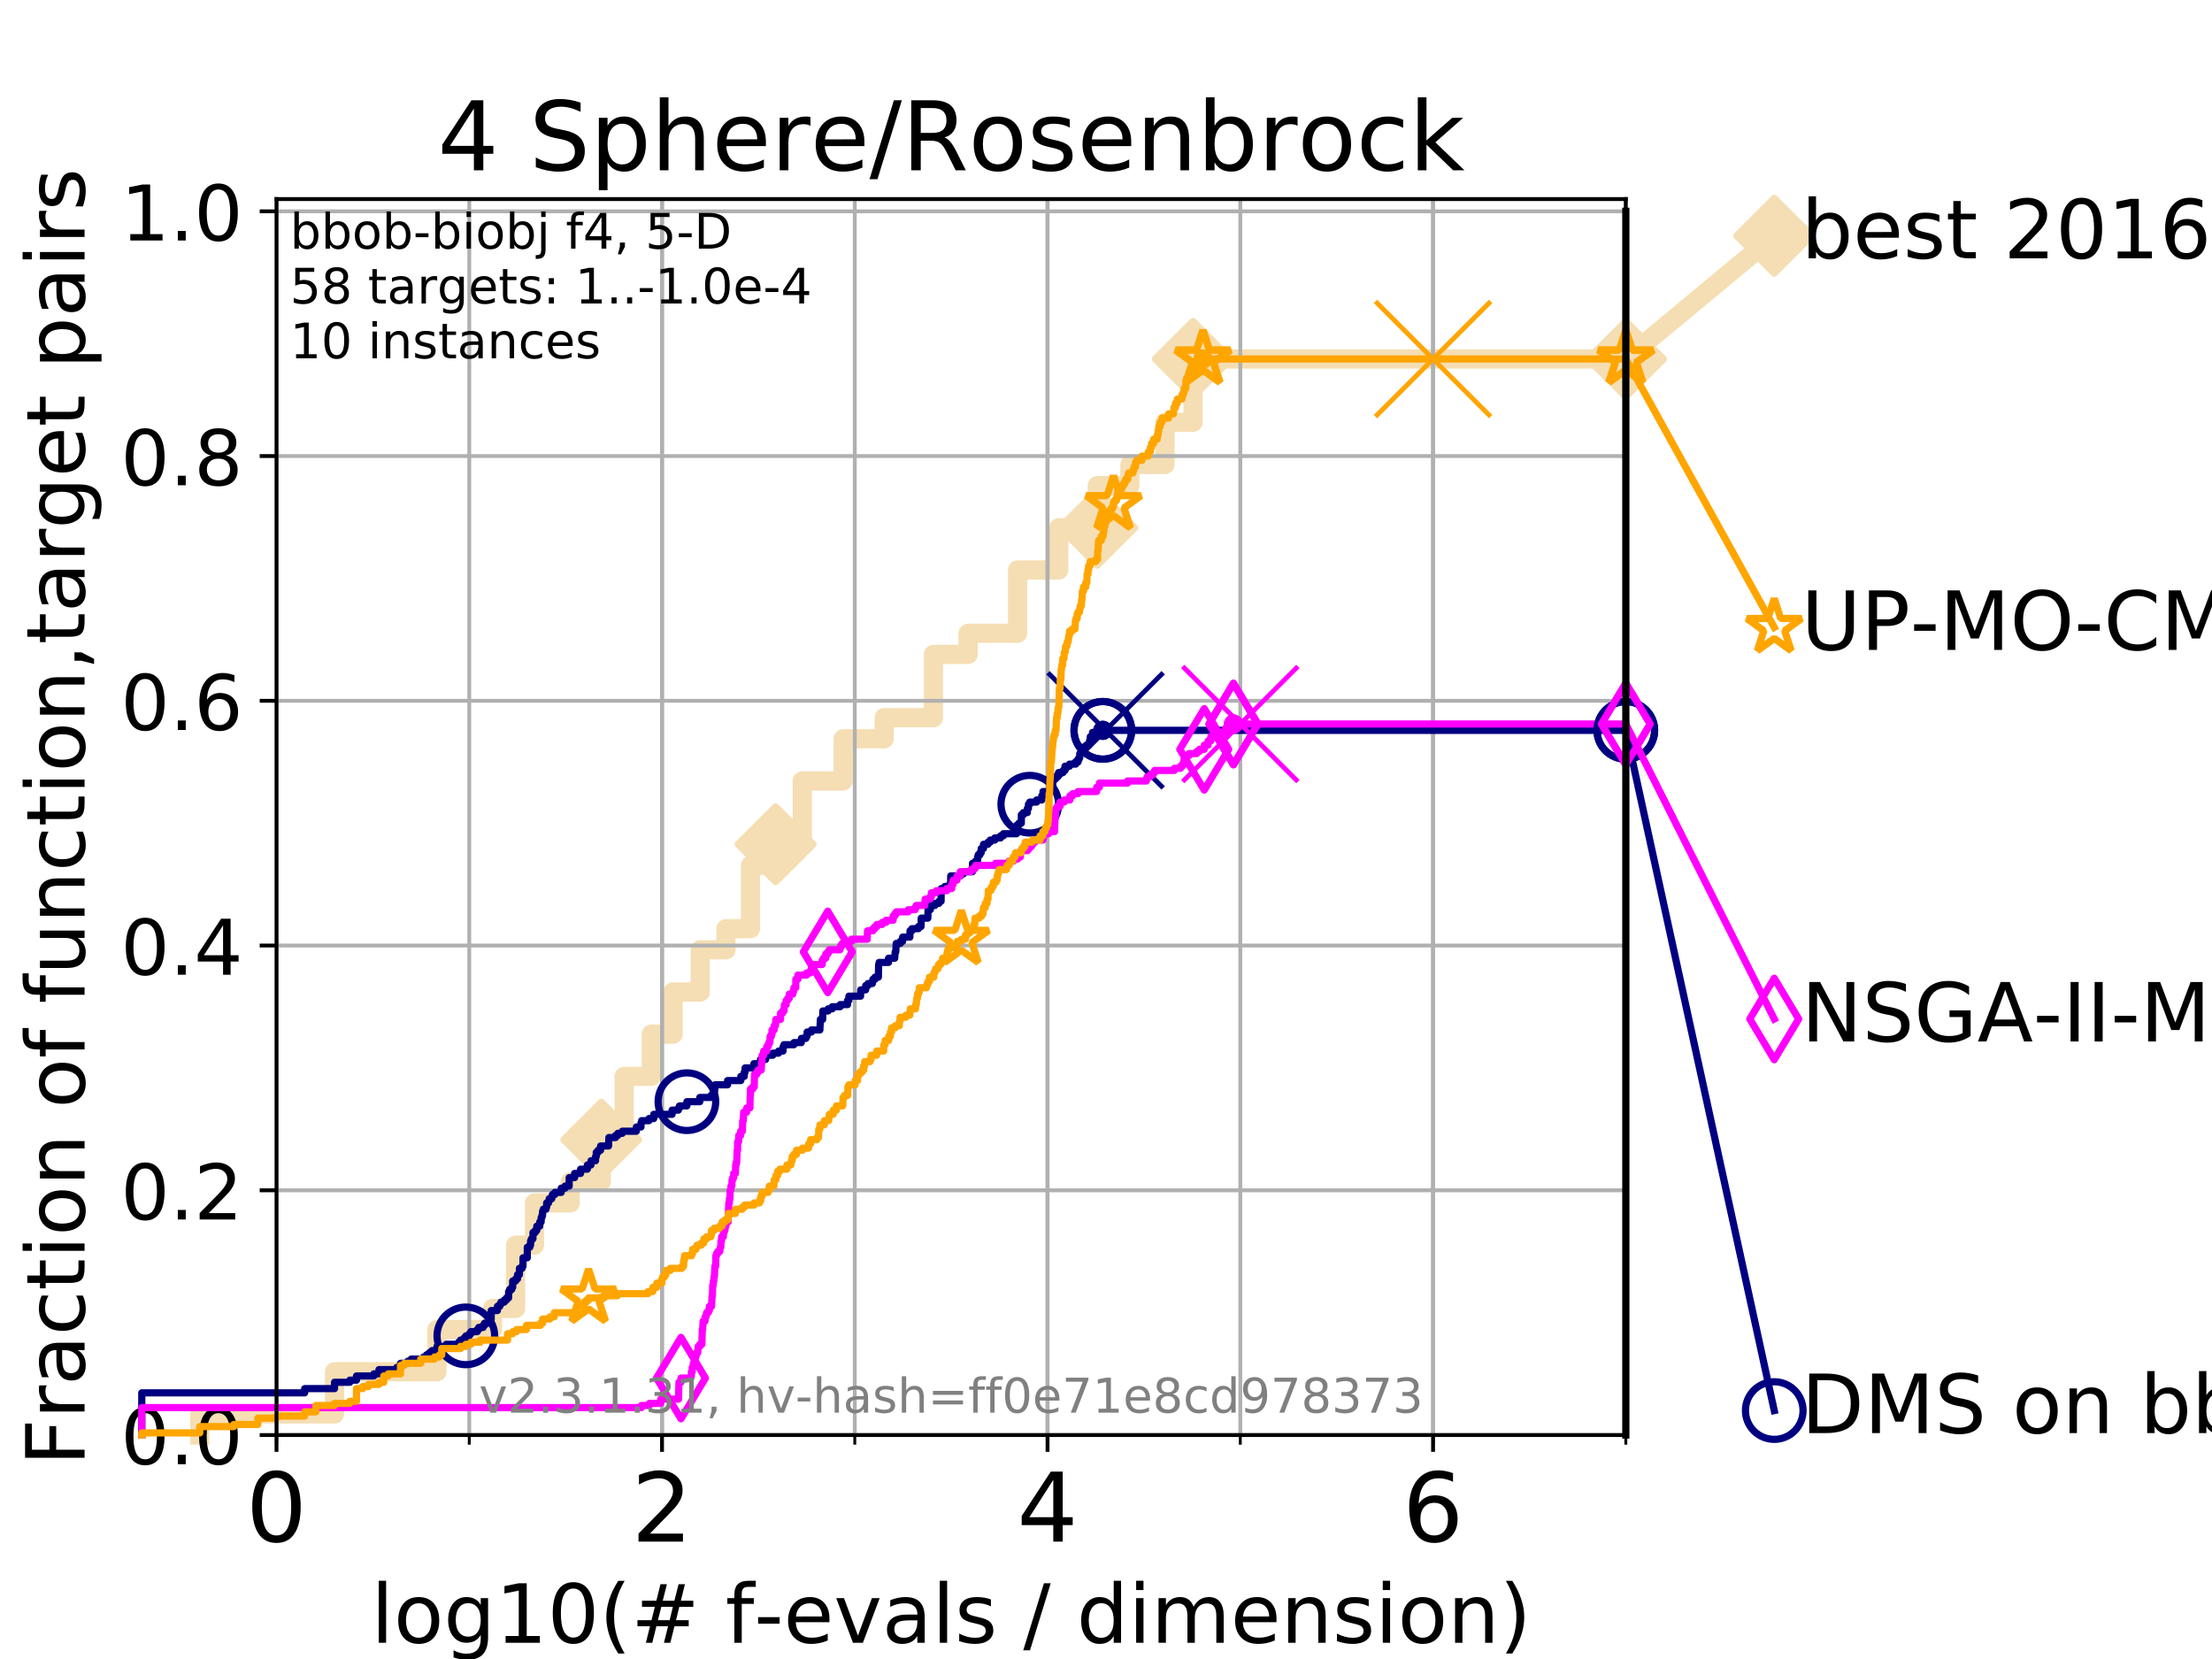 <?xml version="1.0" encoding="utf-8" standalone="no"?>
<!DOCTYPE svg PUBLIC "-//W3C//DTD SVG 1.1//EN"
  "http://www.w3.org/Graphics/SVG/1.1/DTD/svg11.dtd">
<!-- Created with matplotlib (https://matplotlib.org/) -->
<svg height="345.6pt" version="1.1" viewBox="0 0 460.8 345.6" width="460.8pt" xmlns="http://www.w3.org/2000/svg" xmlns:xlink="http://www.w3.org/1999/xlink">
 <defs>
  <style type="text/css">
*{stroke-linecap:butt;stroke-linejoin:round;}
  </style>
 </defs>
 <g id="figure_1">
  <g id="patch_1">
   <path d="M 0 345.6 
L 460.8 345.6 
L 460.8 0 
L 0 0 
z
" style="fill:#ffffff;"/>
  </g>
  <g id="axes_1">
   <g id="patch_2">
    <path d="M 57.6 298.944 
L 338.688 298.944 
L 338.688 41.472 
L 57.6 41.472 
z
" style="fill:#ffffff;"/>
   </g>
   <g id="line2d_1">
    <path d="M 41.621 298.944 
L 41.621 294.549 
L 69.688 294.549 
L 69.688 285.758 
L 91.03 285.758 
L 91.03 276.968 
L 102.597 276.968 
L 102.597 272.573 
L 107.415 272.573 
L 107.415 259.387 
L 111.346 259.387 
L 111.346 250.597 
L 118.787 250.597 
L 118.787 246.201 
L 125.256 246.201 
L 125.256 237.411 
L 130.019 237.411 
L 130.019 224.225 
L 135.682 224.225 
L 135.682 215.435 
L 140.226 215.435 
L 140.226 206.644 
L 145.866 206.644 
L 145.866 197.854 
L 151.228 197.854 
L 151.228 193.459 
L 156.334 193.459 
L 156.334 180.273 
L 161.574 180.273 
L 161.574 175.878 
L 167.119 175.878 
L 167.119 162.692 
L 175.638 162.692 
L 175.638 153.902 
L 184.196 153.902 
L 184.196 149.507 
L 194.45 149.507 
L 194.45 136.321 
L 201.671 136.321 
L 201.671 131.926 
L 211.982 131.926 
L 211.982 118.74 
L 220.571 118.74 
L 220.571 109.95 
L 228.589 109.95 
L 228.589 101.159 
L 235.382 101.159 
L 235.382 96.764 
L 242.691 96.764 
L 242.691 87.973 
L 248.531 87.973 
L 248.531 74.788 
L 338.688 74.788 
" style="fill:none;stroke:#f5deb3;stroke-linecap:square;stroke-width:4;"/>
   </g>
   <g id="line2d_2">
    <defs>
     <path d="M 0 7.778 
L 7.778 0 
L 0 -7.778 
L -7.778 0 
z
" id="m1e146f7774" style="stroke:#f5deb3;stroke-linejoin:miter;stroke-width:1.5;"/>
    </defs>
    <g>
     <use style="fill:#f5deb3;stroke:#f5deb3;stroke-linejoin:miter;stroke-width:1.5;" x="125.256" xlink:href="#m1e146f7774" y="237.411"/>
     <use style="fill:#f5deb3;stroke:#f5deb3;stroke-linejoin:miter;stroke-width:1.5;" x="161.574" xlink:href="#m1e146f7774" y="175.878"/>
     <use style="fill:#f5deb3;stroke:#f5deb3;stroke-linejoin:miter;stroke-width:1.5;" x="228.589" xlink:href="#m1e146f7774" y="109.95"/>
     <use style="fill:#f5deb3;stroke:#f5deb3;stroke-linejoin:miter;stroke-width:1.5;" x="248.531" xlink:href="#m1e146f7774" y="74.788"/>
     <use style="fill:#f5deb3;stroke:#f5deb3;stroke-linejoin:miter;stroke-width:1.5;" x="248.531" xlink:href="#m1e146f7774" y="74.788"/>
     <use style="fill:#f5deb3;stroke:#f5deb3;stroke-linejoin:miter;stroke-width:1.5;" x="338.688" xlink:href="#m1e146f7774" y="74.788"/>
    </g>
   </g>
   <g id="line2d_3">
    <path style="fill:none;stroke:#f5deb3;stroke-linecap:square;stroke-width:4;"/>
    <g/>
   </g>
   <g id="line2d_4">
    <path d="M 338.688 74.788 
L 369.608 49.12 
" style="fill:none;stroke:#f5deb3;stroke-linecap:square;stroke-width:4;"/>
    <g>
     <use style="fill:#f5deb3;stroke:#f5deb3;stroke-linejoin:miter;stroke-width:1.5;" x="338.688" xlink:href="#m1e146f7774" y="74.788"/>
     <use style="fill:#f5deb3;stroke:#f5deb3;stroke-linejoin:miter;stroke-width:1.5;" x="369.608" xlink:href="#m1e146f7774" y="49.12"/>
    </g>
   </g>
   <g id="matplotlib.axis_1">
    <g id="xtick_1">
     <g id="line2d_5">
      <path clip-path="url(#p6f06b1995b)" d="M 57.6 298.944 
L 57.6 41.472 
" style="fill:none;stroke:#b0b0b0;stroke-linecap:square;stroke-width:0.8;"/>
     </g>
     <g id="line2d_6">
      <defs>
       <path d="M 0 0 
L 0 3.5 
" id="m4420cc6743" style="stroke:#000000;stroke-width:0.8;"/>
      </defs>
      <g>
       <use style="stroke:#000000;stroke-width:0.8;" x="57.6" xlink:href="#m4420cc6743" y="298.944"/>
      </g>
     </g>
     <g id="text_1">
      <!-- 0 -->
      <defs>
       <path d="M 31.781 66.406 
Q 24.172 66.406 20.328 58.906 
Q 16.5 51.422 16.5 36.375 
Q 16.5 21.391 20.328 13.891 
Q 24.172 6.391 31.781 6.391 
Q 39.453 6.391 43.281 13.891 
Q 47.125 21.391 47.125 36.375 
Q 47.125 51.422 43.281 58.906 
Q 39.453 66.406 31.781 66.406 
z
M 31.781 74.219 
Q 44.047 74.219 50.516 64.516 
Q 56.984 54.828 56.984 36.375 
Q 56.984 17.969 50.516 8.266 
Q 44.047 -1.422 31.781 -1.422 
Q 19.531 -1.422 13.062 8.266 
Q 6.594 17.969 6.594 36.375 
Q 6.594 54.828 13.062 64.516 
Q 19.531 74.219 31.781 74.219 
z
" id="DejaVuSans-48"/>
      </defs>
      <g transform="translate(51.237 321.141)scale(0.2 -0.2)">
       <use xlink:href="#DejaVuSans-48"/>
      </g>
     </g>
    </g>
    <g id="xtick_2">
     <g id="line2d_7">
      <path clip-path="url(#p6f06b1995b)" d="M 137.911 298.944 
L 137.911 41.472 
" style="fill:none;stroke:#b0b0b0;stroke-linecap:square;stroke-width:0.8;"/>
     </g>
     <g id="line2d_8">
      <g>
       <use style="stroke:#000000;stroke-width:0.8;" x="137.911" xlink:href="#m4420cc6743" y="298.944"/>
      </g>
     </g>
     <g id="text_2">
      <!-- 2 -->
      <defs>
       <path d="M 19.188 8.297 
L 53.609 8.297 
L 53.609 0 
L 7.328 0 
L 7.328 8.297 
Q 12.938 14.109 22.625 23.891 
Q 32.328 33.688 34.812 36.531 
Q 39.547 41.844 41.422 45.531 
Q 43.312 49.219 43.312 52.781 
Q 43.312 58.594 39.234 62.25 
Q 35.156 65.922 28.609 65.922 
Q 23.969 65.922 18.812 64.312 
Q 13.672 62.703 7.812 59.422 
L 7.812 69.391 
Q 13.766 71.781 18.938 73 
Q 24.125 74.219 28.422 74.219 
Q 39.75 74.219 46.484 68.547 
Q 53.219 62.891 53.219 53.422 
Q 53.219 48.922 51.531 44.891 
Q 49.859 40.875 45.406 35.406 
Q 44.188 33.984 37.641 27.219 
Q 31.109 20.453 19.188 8.297 
z
" id="DejaVuSans-50"/>
      </defs>
      <g transform="translate(131.548 321.141)scale(0.2 -0.2)">
       <use xlink:href="#DejaVuSans-50"/>
      </g>
     </g>
    </g>
    <g id="xtick_3">
     <g id="line2d_9">
      <path clip-path="url(#p6f06b1995b)" d="M 218.222 298.944 
L 218.222 41.472 
" style="fill:none;stroke:#b0b0b0;stroke-linecap:square;stroke-width:0.8;"/>
     </g>
     <g id="line2d_10">
      <g>
       <use style="stroke:#000000;stroke-width:0.8;" x="218.222" xlink:href="#m4420cc6743" y="298.944"/>
      </g>
     </g>
     <g id="text_3">
      <!-- 4 -->
      <defs>
       <path d="M 37.797 64.312 
L 12.891 25.391 
L 37.797 25.391 
z
M 35.203 72.906 
L 47.609 72.906 
L 47.609 25.391 
L 58.016 25.391 
L 58.016 17.188 
L 47.609 17.188 
L 47.609 0 
L 37.797 0 
L 37.797 17.188 
L 4.891 17.188 
L 4.891 26.703 
z
" id="DejaVuSans-52"/>
      </defs>
      <g transform="translate(211.859 321.141)scale(0.2 -0.2)">
       <use xlink:href="#DejaVuSans-52"/>
      </g>
     </g>
    </g>
    <g id="xtick_4">
     <g id="line2d_11">
      <path clip-path="url(#p6f06b1995b)" d="M 298.533 298.944 
L 298.533 41.472 
" style="fill:none;stroke:#b0b0b0;stroke-linecap:square;stroke-width:0.8;"/>
     </g>
     <g id="line2d_12">
      <g>
       <use style="stroke:#000000;stroke-width:0.8;" x="298.533" xlink:href="#m4420cc6743" y="298.944"/>
      </g>
     </g>
     <g id="text_4">
      <!-- 6 -->
      <defs>
       <path d="M 33.016 40.375 
Q 26.375 40.375 22.484 35.828 
Q 18.609 31.297 18.609 23.391 
Q 18.609 15.531 22.484 10.953 
Q 26.375 6.391 33.016 6.391 
Q 39.656 6.391 43.531 10.953 
Q 47.406 15.531 47.406 23.391 
Q 47.406 31.297 43.531 35.828 
Q 39.656 40.375 33.016 40.375 
z
M 52.594 71.297 
L 52.594 62.312 
Q 48.875 64.062 45.094 64.984 
Q 41.312 65.922 37.594 65.922 
Q 27.828 65.922 22.672 59.328 
Q 17.531 52.734 16.797 39.406 
Q 19.672 43.656 24.016 45.922 
Q 28.375 48.188 33.594 48.188 
Q 44.578 48.188 50.953 41.516 
Q 57.328 34.859 57.328 23.391 
Q 57.328 12.156 50.688 5.359 
Q 44.047 -1.422 33.016 -1.422 
Q 20.359 -1.422 13.672 8.266 
Q 6.984 17.969 6.984 36.375 
Q 6.984 53.656 15.188 63.938 
Q 23.391 74.219 37.203 74.219 
Q 40.922 74.219 44.703 73.484 
Q 48.484 72.75 52.594 71.297 
z
" id="DejaVuSans-54"/>
      </defs>
      <g transform="translate(292.17 321.141)scale(0.2 -0.2)">
       <use xlink:href="#DejaVuSans-54"/>
      </g>
     </g>
    </g>
    <g id="xtick_5">
     <g id="line2d_13">
      <path clip-path="url(#p6f06b1995b)" d="M 57.6 298.944 
L 57.6 41.472 
" style="fill:none;stroke:#b0b0b0;stroke-linecap:square;stroke-width:0.8;"/>
     </g>
     <g id="line2d_14">
      <defs>
       <path d="M 0 0 
L 0 2 
" id="m6b8df67f47" style="stroke:#000000;stroke-width:0.6;"/>
      </defs>
      <g>
       <use style="stroke:#000000;stroke-width:0.6;" x="57.6" xlink:href="#m6b8df67f47" y="298.944"/>
      </g>
     </g>
    </g>
    <g id="xtick_6">
     <g id="line2d_15">
      <path clip-path="url(#p6f06b1995b)" d="M 97.755 298.944 
L 97.755 41.472 
" style="fill:none;stroke:#b0b0b0;stroke-linecap:square;stroke-width:0.8;"/>
     </g>
     <g id="line2d_16">
      <g>
       <use style="stroke:#000000;stroke-width:0.6;" x="97.755" xlink:href="#m6b8df67f47" y="298.944"/>
      </g>
     </g>
    </g>
    <g id="xtick_7">
     <g id="line2d_17">
      <path clip-path="url(#p6f06b1995b)" d="M 137.911 298.944 
L 137.911 41.472 
" style="fill:none;stroke:#b0b0b0;stroke-linecap:square;stroke-width:0.8;"/>
     </g>
     <g id="line2d_18">
      <g>
       <use style="stroke:#000000;stroke-width:0.6;" x="137.911" xlink:href="#m6b8df67f47" y="298.944"/>
      </g>
     </g>
    </g>
    <g id="xtick_8">
     <g id="line2d_19">
      <path clip-path="url(#p6f06b1995b)" d="M 178.066 298.944 
L 178.066 41.472 
" style="fill:none;stroke:#b0b0b0;stroke-linecap:square;stroke-width:0.8;"/>
     </g>
     <g id="line2d_20">
      <g>
       <use style="stroke:#000000;stroke-width:0.6;" x="178.066" xlink:href="#m6b8df67f47" y="298.944"/>
      </g>
     </g>
    </g>
    <g id="xtick_9">
     <g id="line2d_21">
      <path clip-path="url(#p6f06b1995b)" d="M 218.222 298.944 
L 218.222 41.472 
" style="fill:none;stroke:#b0b0b0;stroke-linecap:square;stroke-width:0.8;"/>
     </g>
     <g id="line2d_22">
      <g>
       <use style="stroke:#000000;stroke-width:0.6;" x="218.222" xlink:href="#m6b8df67f47" y="298.944"/>
      </g>
     </g>
    </g>
    <g id="xtick_10">
     <g id="line2d_23">
      <path clip-path="url(#p6f06b1995b)" d="M 258.377 298.944 
L 258.377 41.472 
" style="fill:none;stroke:#b0b0b0;stroke-linecap:square;stroke-width:0.8;"/>
     </g>
     <g id="line2d_24">
      <g>
       <use style="stroke:#000000;stroke-width:0.6;" x="258.377" xlink:href="#m6b8df67f47" y="298.944"/>
      </g>
     </g>
    </g>
    <g id="xtick_11">
     <g id="line2d_25">
      <path clip-path="url(#p6f06b1995b)" d="M 298.533 298.944 
L 298.533 41.472 
" style="fill:none;stroke:#b0b0b0;stroke-linecap:square;stroke-width:0.8;"/>
     </g>
     <g id="line2d_26">
      <g>
       <use style="stroke:#000000;stroke-width:0.6;" x="298.533" xlink:href="#m6b8df67f47" y="298.944"/>
      </g>
     </g>
    </g>
    <g id="xtick_12">
     <g id="line2d_27">
      <path clip-path="url(#p6f06b1995b)" d="M 338.688 298.944 
L 338.688 41.472 
" style="fill:none;stroke:#b0b0b0;stroke-linecap:square;stroke-width:0.8;"/>
     </g>
     <g id="line2d_28">
      <g>
       <use style="stroke:#000000;stroke-width:0.6;" x="338.688" xlink:href="#m6b8df67f47" y="298.944"/>
      </g>
     </g>
    </g>
    <g id="text_5">
     <!-- log10(# f-evals / dimension) -->
     <defs>
      <path d="M 9.422 75.984 
L 18.406 75.984 
L 18.406 0 
L 9.422 0 
z
" id="DejaVuSans-108"/>
      <path d="M 30.609 48.391 
Q 23.391 48.391 19.188 42.75 
Q 14.984 37.109 14.984 27.297 
Q 14.984 17.484 19.156 11.844 
Q 23.344 6.203 30.609 6.203 
Q 37.797 6.203 41.984 11.859 
Q 46.188 17.531 46.188 27.297 
Q 46.188 37.016 41.984 42.703 
Q 37.797 48.391 30.609 48.391 
z
M 30.609 56 
Q 42.328 56 49.016 48.375 
Q 55.719 40.766 55.719 27.297 
Q 55.719 13.875 49.016 6.219 
Q 42.328 -1.422 30.609 -1.422 
Q 18.844 -1.422 12.172 6.219 
Q 5.516 13.875 5.516 27.297 
Q 5.516 40.766 12.172 48.375 
Q 18.844 56 30.609 56 
z
" id="DejaVuSans-111"/>
      <path d="M 45.406 27.984 
Q 45.406 37.75 41.375 43.109 
Q 37.359 48.484 30.078 48.484 
Q 22.859 48.484 18.828 43.109 
Q 14.797 37.75 14.797 27.984 
Q 14.797 18.266 18.828 12.891 
Q 22.859 7.516 30.078 7.516 
Q 37.359 7.516 41.375 12.891 
Q 45.406 18.266 45.406 27.984 
z
M 54.391 6.781 
Q 54.391 -7.172 48.188 -13.984 
Q 42 -20.797 29.203 -20.797 
Q 24.469 -20.797 20.266 -20.094 
Q 16.062 -19.391 12.109 -17.922 
L 12.109 -9.188 
Q 16.062 -11.328 19.922 -12.344 
Q 23.781 -13.375 27.781 -13.375 
Q 36.625 -13.375 41.016 -8.766 
Q 45.406 -4.156 45.406 5.172 
L 45.406 9.625 
Q 42.625 4.781 38.281 2.391 
Q 33.938 0 27.875 0 
Q 17.828 0 11.672 7.656 
Q 5.516 15.328 5.516 27.984 
Q 5.516 40.672 11.672 48.328 
Q 17.828 56 27.875 56 
Q 33.938 56 38.281 53.609 
Q 42.625 51.219 45.406 46.391 
L 45.406 54.688 
L 54.391 54.688 
z
" id="DejaVuSans-103"/>
      <path d="M 12.406 8.297 
L 28.516 8.297 
L 28.516 63.922 
L 10.984 60.406 
L 10.984 69.391 
L 28.422 72.906 
L 38.281 72.906 
L 38.281 8.297 
L 54.391 8.297 
L 54.391 0 
L 12.406 0 
z
" id="DejaVuSans-49"/>
      <path d="M 31 75.875 
Q 24.469 64.656 21.281 53.656 
Q 18.109 42.672 18.109 31.391 
Q 18.109 20.125 21.312 9.062 
Q 24.516 -2 31 -13.188 
L 23.188 -13.188 
Q 15.875 -1.703 12.234 9.375 
Q 8.594 20.453 8.594 31.391 
Q 8.594 42.281 12.203 53.312 
Q 15.828 64.359 23.188 75.875 
z
" id="DejaVuSans-40"/>
      <path d="M 51.125 44 
L 36.922 44 
L 32.812 27.688 
L 47.125 27.688 
z
M 43.797 71.781 
L 38.719 51.516 
L 52.984 51.516 
L 58.109 71.781 
L 65.922 71.781 
L 60.891 51.516 
L 76.125 51.516 
L 76.125 44 
L 58.984 44 
L 54.984 27.688 
L 70.516 27.688 
L 70.516 20.219 
L 53.078 20.219 
L 48 0 
L 40.188 0 
L 45.219 20.219 
L 30.906 20.219 
L 25.875 0 
L 18.016 0 
L 23.094 20.219 
L 7.719 20.219 
L 7.719 27.688 
L 24.906 27.688 
L 29 44 
L 13.281 44 
L 13.281 51.516 
L 30.906 51.516 
L 35.891 71.781 
z
" id="DejaVuSans-35"/>
      <path id="DejaVuSans-32"/>
      <path d="M 37.109 75.984 
L 37.109 68.5 
L 28.516 68.5 
Q 23.688 68.5 21.797 66.547 
Q 19.922 64.594 19.922 59.516 
L 19.922 54.688 
L 34.719 54.688 
L 34.719 47.703 
L 19.922 47.703 
L 19.922 0 
L 10.891 0 
L 10.891 47.703 
L 2.297 47.703 
L 2.297 54.688 
L 10.891 54.688 
L 10.891 58.5 
Q 10.891 67.625 15.141 71.797 
Q 19.391 75.984 28.609 75.984 
z
" id="DejaVuSans-102"/>
      <path d="M 4.891 31.391 
L 31.203 31.391 
L 31.203 23.391 
L 4.891 23.391 
z
" id="DejaVuSans-45"/>
      <path d="M 56.203 29.594 
L 56.203 25.203 
L 14.891 25.203 
Q 15.484 15.922 20.484 11.062 
Q 25.484 6.203 34.422 6.203 
Q 39.594 6.203 44.453 7.469 
Q 49.312 8.734 54.109 11.281 
L 54.109 2.781 
Q 49.266 0.734 44.188 -0.344 
Q 39.109 -1.422 33.891 -1.422 
Q 20.797 -1.422 13.156 6.188 
Q 5.516 13.812 5.516 26.812 
Q 5.516 40.234 12.766 48.109 
Q 20.016 56 32.328 56 
Q 43.359 56 49.781 48.891 
Q 56.203 41.797 56.203 29.594 
z
M 47.219 32.234 
Q 47.125 39.594 43.094 43.984 
Q 39.062 48.391 32.422 48.391 
Q 24.906 48.391 20.391 44.141 
Q 15.875 39.891 15.188 32.172 
z
" id="DejaVuSans-101"/>
      <path d="M 2.984 54.688 
L 12.5 54.688 
L 29.594 8.797 
L 46.688 54.688 
L 56.203 54.688 
L 35.688 0 
L 23.484 0 
z
" id="DejaVuSans-118"/>
      <path d="M 34.281 27.484 
Q 23.391 27.484 19.188 25 
Q 14.984 22.516 14.984 16.5 
Q 14.984 11.719 18.141 8.906 
Q 21.297 6.109 26.703 6.109 
Q 34.188 6.109 38.703 11.406 
Q 43.219 16.703 43.219 25.484 
L 43.219 27.484 
z
M 52.203 31.203 
L 52.203 0 
L 43.219 0 
L 43.219 8.297 
Q 40.141 3.328 35.547 0.953 
Q 30.953 -1.422 24.312 -1.422 
Q 15.922 -1.422 10.953 3.297 
Q 6 8.016 6 15.922 
Q 6 25.141 12.172 29.828 
Q 18.359 34.516 30.609 34.516 
L 43.219 34.516 
L 43.219 35.406 
Q 43.219 41.609 39.141 45 
Q 35.062 48.391 27.688 48.391 
Q 23 48.391 18.547 47.266 
Q 14.109 46.141 10.016 43.891 
L 10.016 52.203 
Q 14.938 54.109 19.578 55.047 
Q 24.219 56 28.609 56 
Q 40.484 56 46.344 49.844 
Q 52.203 43.703 52.203 31.203 
z
" id="DejaVuSans-97"/>
      <path d="M 44.281 53.078 
L 44.281 44.578 
Q 40.484 46.531 36.375 47.5 
Q 32.281 48.484 27.875 48.484 
Q 21.188 48.484 17.844 46.438 
Q 14.5 44.391 14.5 40.281 
Q 14.5 37.156 16.891 35.375 
Q 19.281 33.594 26.516 31.984 
L 29.594 31.297 
Q 39.156 29.25 43.188 25.516 
Q 47.219 21.781 47.219 15.094 
Q 47.219 7.469 41.188 3.016 
Q 35.156 -1.422 24.609 -1.422 
Q 20.219 -1.422 15.453 -0.562 
Q 10.688 0.297 5.422 2 
L 5.422 11.281 
Q 10.406 8.688 15.234 7.391 
Q 20.062 6.109 24.812 6.109 
Q 31.156 6.109 34.562 8.281 
Q 37.984 10.453 37.984 14.406 
Q 37.984 18.062 35.516 20.016 
Q 33.062 21.969 24.703 23.781 
L 21.578 24.516 
Q 13.234 26.266 9.516 29.906 
Q 5.812 33.547 5.812 39.891 
Q 5.812 47.609 11.281 51.797 
Q 16.75 56 26.812 56 
Q 31.781 56 36.172 55.266 
Q 40.578 54.547 44.281 53.078 
z
" id="DejaVuSans-115"/>
      <path d="M 25.391 72.906 
L 33.688 72.906 
L 8.297 -9.281 
L 0 -9.281 
z
" id="DejaVuSans-47"/>
      <path d="M 45.406 46.391 
L 45.406 75.984 
L 54.391 75.984 
L 54.391 0 
L 45.406 0 
L 45.406 8.203 
Q 42.578 3.328 38.25 0.953 
Q 33.938 -1.422 27.875 -1.422 
Q 17.969 -1.422 11.734 6.484 
Q 5.516 14.406 5.516 27.297 
Q 5.516 40.188 11.734 48.094 
Q 17.969 56 27.875 56 
Q 33.938 56 38.25 53.625 
Q 42.578 51.266 45.406 46.391 
z
M 14.797 27.297 
Q 14.797 17.391 18.875 11.75 
Q 22.953 6.109 30.078 6.109 
Q 37.203 6.109 41.297 11.75 
Q 45.406 17.391 45.406 27.297 
Q 45.406 37.203 41.297 42.844 
Q 37.203 48.484 30.078 48.484 
Q 22.953 48.484 18.875 42.844 
Q 14.797 37.203 14.797 27.297 
z
" id="DejaVuSans-100"/>
      <path d="M 9.422 54.688 
L 18.406 54.688 
L 18.406 0 
L 9.422 0 
z
M 9.422 75.984 
L 18.406 75.984 
L 18.406 64.594 
L 9.422 64.594 
z
" id="DejaVuSans-105"/>
      <path d="M 52 44.188 
Q 55.375 50.25 60.062 53.125 
Q 64.75 56 71.094 56 
Q 79.641 56 84.281 50.016 
Q 88.922 44.047 88.922 33.016 
L 88.922 0 
L 79.891 0 
L 79.891 32.719 
Q 79.891 40.578 77.094 44.375 
Q 74.312 48.188 68.609 48.188 
Q 61.625 48.188 57.562 43.547 
Q 53.516 38.922 53.516 30.906 
L 53.516 0 
L 44.484 0 
L 44.484 32.719 
Q 44.484 40.625 41.703 44.406 
Q 38.922 48.188 33.109 48.188 
Q 26.219 48.188 22.156 43.531 
Q 18.109 38.875 18.109 30.906 
L 18.109 0 
L 9.078 0 
L 9.078 54.688 
L 18.109 54.688 
L 18.109 46.188 
Q 21.188 51.219 25.484 53.609 
Q 29.781 56 35.688 56 
Q 41.656 56 45.828 52.969 
Q 50 49.953 52 44.188 
z
" id="DejaVuSans-109"/>
      <path d="M 54.891 33.016 
L 54.891 0 
L 45.906 0 
L 45.906 32.719 
Q 45.906 40.484 42.875 44.328 
Q 39.844 48.188 33.797 48.188 
Q 26.516 48.188 22.312 43.547 
Q 18.109 38.922 18.109 30.906 
L 18.109 0 
L 9.078 0 
L 9.078 54.688 
L 18.109 54.688 
L 18.109 46.188 
Q 21.344 51.125 25.703 53.562 
Q 30.078 56 35.797 56 
Q 45.219 56 50.047 50.172 
Q 54.891 44.344 54.891 33.016 
z
" id="DejaVuSans-110"/>
      <path d="M 8.016 75.875 
L 15.828 75.875 
Q 23.141 64.359 26.781 53.312 
Q 30.422 42.281 30.422 31.391 
Q 30.422 20.453 26.781 9.375 
Q 23.141 -1.703 15.828 -13.188 
L 8.016 -13.188 
Q 14.5 -2 17.703 9.062 
Q 20.906 20.125 20.906 31.391 
Q 20.906 42.672 17.703 53.656 
Q 14.5 64.656 8.016 75.875 
z
" id="DejaVuSans-41"/>
     </defs>
     <g transform="translate(77.303 342.218)scale(0.17 -0.17)">
      <use xlink:href="#DejaVuSans-108"/>
      <use x="27.783" xlink:href="#DejaVuSans-111"/>
      <use x="88.965" xlink:href="#DejaVuSans-103"/>
      <use x="152.441" xlink:href="#DejaVuSans-49"/>
      <use x="216.064" xlink:href="#DejaVuSans-48"/>
      <use x="279.688" xlink:href="#DejaVuSans-40"/>
      <use x="318.701" xlink:href="#DejaVuSans-35"/>
      <use x="402.49" xlink:href="#DejaVuSans-32"/>
      <use x="434.277" xlink:href="#DejaVuSans-102"/>
      <use x="469.404" xlink:href="#DejaVuSans-45"/>
      <use x="505.488" xlink:href="#DejaVuSans-101"/>
      <use x="567.012" xlink:href="#DejaVuSans-118"/>
      <use x="626.191" xlink:href="#DejaVuSans-97"/>
      <use x="687.471" xlink:href="#DejaVuSans-108"/>
      <use x="715.254" xlink:href="#DejaVuSans-115"/>
      <use x="767.354" xlink:href="#DejaVuSans-32"/>
      <use x="799.141" xlink:href="#DejaVuSans-47"/>
      <use x="832.832" xlink:href="#DejaVuSans-32"/>
      <use x="864.619" xlink:href="#DejaVuSans-100"/>
      <use x="928.096" xlink:href="#DejaVuSans-105"/>
      <use x="955.879" xlink:href="#DejaVuSans-109"/>
      <use x="1053.291" xlink:href="#DejaVuSans-101"/>
      <use x="1114.814" xlink:href="#DejaVuSans-110"/>
      <use x="1178.193" xlink:href="#DejaVuSans-115"/>
      <use x="1230.293" xlink:href="#DejaVuSans-105"/>
      <use x="1258.076" xlink:href="#DejaVuSans-111"/>
      <use x="1319.258" xlink:href="#DejaVuSans-110"/>
      <use x="1382.637" xlink:href="#DejaVuSans-41"/>
     </g>
    </g>
   </g>
   <g id="matplotlib.axis_2">
    <g id="ytick_1">
     <g id="line2d_29">
      <path clip-path="url(#p6f06b1995b)" d="M 57.6 298.944 
L 338.688 298.944 
" style="fill:none;stroke:#b0b0b0;stroke-linecap:square;stroke-width:0.8;"/>
     </g>
     <g id="line2d_30">
      <defs>
       <path d="M 0 0 
L -3.5 0 
" id="me5f49cfd01" style="stroke:#000000;stroke-width:0.8;"/>
      </defs>
      <g>
       <use style="stroke:#000000;stroke-width:0.8;" x="57.6" xlink:href="#me5f49cfd01" y="298.944"/>
      </g>
     </g>
     <g id="text_6">
      <!-- 0.0 -->
      <defs>
       <path d="M 10.688 12.406 
L 21 12.406 
L 21 0 
L 10.688 0 
z
" id="DejaVuSans-46"/>
      </defs>
      <g transform="translate(25.155 305.023)scale(0.16 -0.16)">
       <use xlink:href="#DejaVuSans-48"/>
       <use x="63.623" xlink:href="#DejaVuSans-46"/>
       <use x="95.41" xlink:href="#DejaVuSans-48"/>
      </g>
     </g>
    </g>
    <g id="ytick_2">
     <g id="line2d_31">
      <path clip-path="url(#p6f06b1995b)" d="M 57.6 247.959 
L 338.688 247.959 
" style="fill:none;stroke:#b0b0b0;stroke-linecap:square;stroke-width:0.8;"/>
     </g>
     <g id="line2d_32">
      <g>
       <use style="stroke:#000000;stroke-width:0.8;" x="57.6" xlink:href="#me5f49cfd01" y="247.959"/>
      </g>
     </g>
     <g id="text_7">
      <!-- 0.2 -->
      <g transform="translate(25.155 254.038)scale(0.16 -0.16)">
       <use xlink:href="#DejaVuSans-48"/>
       <use x="63.623" xlink:href="#DejaVuSans-46"/>
       <use x="95.41" xlink:href="#DejaVuSans-50"/>
      </g>
     </g>
    </g>
    <g id="ytick_3">
     <g id="line2d_33">
      <path clip-path="url(#p6f06b1995b)" d="M 57.6 196.975 
L 338.688 196.975 
" style="fill:none;stroke:#b0b0b0;stroke-linecap:square;stroke-width:0.8;"/>
     </g>
     <g id="line2d_34">
      <g>
       <use style="stroke:#000000;stroke-width:0.8;" x="57.6" xlink:href="#me5f49cfd01" y="196.975"/>
      </g>
     </g>
     <g id="text_8">
      <!-- 0.4 -->
      <g transform="translate(25.155 203.054)scale(0.16 -0.16)">
       <use xlink:href="#DejaVuSans-48"/>
       <use x="63.623" xlink:href="#DejaVuSans-46"/>
       <use x="95.41" xlink:href="#DejaVuSans-52"/>
      </g>
     </g>
    </g>
    <g id="ytick_4">
     <g id="line2d_35">
      <path clip-path="url(#p6f06b1995b)" d="M 57.6 145.99 
L 338.688 145.99 
" style="fill:none;stroke:#b0b0b0;stroke-linecap:square;stroke-width:0.8;"/>
     </g>
     <g id="line2d_36">
      <g>
       <use style="stroke:#000000;stroke-width:0.8;" x="57.6" xlink:href="#me5f49cfd01" y="145.99"/>
      </g>
     </g>
     <g id="text_9">
      <!-- 0.6 -->
      <g transform="translate(25.155 152.069)scale(0.16 -0.16)">
       <use xlink:href="#DejaVuSans-48"/>
       <use x="63.623" xlink:href="#DejaVuSans-46"/>
       <use x="95.41" xlink:href="#DejaVuSans-54"/>
      </g>
     </g>
    </g>
    <g id="ytick_5">
     <g id="line2d_37">
      <path clip-path="url(#p6f06b1995b)" d="M 57.6 95.006 
L 338.688 95.006 
" style="fill:none;stroke:#b0b0b0;stroke-linecap:square;stroke-width:0.8;"/>
     </g>
     <g id="line2d_38">
      <g>
       <use style="stroke:#000000;stroke-width:0.8;" x="57.6" xlink:href="#me5f49cfd01" y="95.006"/>
      </g>
     </g>
     <g id="text_10">
      <!-- 0.8 -->
      <defs>
       <path d="M 31.781 34.625 
Q 24.75 34.625 20.719 30.859 
Q 16.703 27.094 16.703 20.516 
Q 16.703 13.922 20.719 10.156 
Q 24.75 6.391 31.781 6.391 
Q 38.812 6.391 42.859 10.172 
Q 46.922 13.969 46.922 20.516 
Q 46.922 27.094 42.891 30.859 
Q 38.875 34.625 31.781 34.625 
z
M 21.922 38.812 
Q 15.578 40.375 12.031 44.719 
Q 8.5 49.078 8.5 55.328 
Q 8.5 64.062 14.719 69.141 
Q 20.953 74.219 31.781 74.219 
Q 42.672 74.219 48.875 69.141 
Q 55.078 64.062 55.078 55.328 
Q 55.078 49.078 51.531 44.719 
Q 48 40.375 41.703 38.812 
Q 48.828 37.156 52.797 32.312 
Q 56.781 27.484 56.781 20.516 
Q 56.781 9.906 50.312 4.234 
Q 43.844 -1.422 31.781 -1.422 
Q 19.734 -1.422 13.25 4.234 
Q 6.781 9.906 6.781 20.516 
Q 6.781 27.484 10.781 32.312 
Q 14.797 37.156 21.922 38.812 
z
M 18.312 54.391 
Q 18.312 48.734 21.844 45.562 
Q 25.391 42.391 31.781 42.391 
Q 38.141 42.391 41.719 45.562 
Q 45.312 48.734 45.312 54.391 
Q 45.312 60.062 41.719 63.234 
Q 38.141 66.406 31.781 66.406 
Q 25.391 66.406 21.844 63.234 
Q 18.312 60.062 18.312 54.391 
z
" id="DejaVuSans-56"/>
      </defs>
      <g transform="translate(25.155 101.085)scale(0.16 -0.16)">
       <use xlink:href="#DejaVuSans-48"/>
       <use x="63.623" xlink:href="#DejaVuSans-46"/>
       <use x="95.41" xlink:href="#DejaVuSans-56"/>
      </g>
     </g>
    </g>
    <g id="ytick_6">
     <g id="line2d_39">
      <path clip-path="url(#p6f06b1995b)" d="M 57.6 44.021 
L 338.688 44.021 
" style="fill:none;stroke:#b0b0b0;stroke-linecap:square;stroke-width:0.8;"/>
     </g>
     <g id="line2d_40">
      <g>
       <use style="stroke:#000000;stroke-width:0.8;" x="57.6" xlink:href="#me5f49cfd01" y="44.021"/>
      </g>
     </g>
     <g id="text_11">
      <!-- 1.0 -->
      <g transform="translate(25.155 50.1)scale(0.16 -0.16)">
       <use xlink:href="#DejaVuSans-49"/>
       <use x="63.623" xlink:href="#DejaVuSans-46"/>
       <use x="95.41" xlink:href="#DejaVuSans-48"/>
      </g>
     </g>
    </g>
    <g id="text_12">
     <!-- Fraction of function,target pairs -->
     <defs>
      <path d="M 9.812 72.906 
L 51.703 72.906 
L 51.703 64.594 
L 19.672 64.594 
L 19.672 43.109 
L 48.578 43.109 
L 48.578 34.812 
L 19.672 34.812 
L 19.672 0 
L 9.812 0 
z
" id="DejaVuSans-70"/>
      <path d="M 41.109 46.297 
Q 39.594 47.172 37.812 47.578 
Q 36.031 48 33.891 48 
Q 26.266 48 22.188 43.047 
Q 18.109 38.094 18.109 28.812 
L 18.109 0 
L 9.078 0 
L 9.078 54.688 
L 18.109 54.688 
L 18.109 46.188 
Q 20.953 51.172 25.484 53.578 
Q 30.031 56 36.531 56 
Q 37.453 56 38.578 55.875 
Q 39.703 55.766 41.062 55.516 
z
" id="DejaVuSans-114"/>
      <path d="M 48.781 52.594 
L 48.781 44.188 
Q 44.969 46.297 41.141 47.344 
Q 37.312 48.391 33.406 48.391 
Q 24.656 48.391 19.812 42.844 
Q 14.984 37.312 14.984 27.297 
Q 14.984 17.281 19.812 11.734 
Q 24.656 6.203 33.406 6.203 
Q 37.312 6.203 41.141 7.25 
Q 44.969 8.297 48.781 10.406 
L 48.781 2.094 
Q 45.016 0.344 40.984 -0.531 
Q 36.969 -1.422 32.422 -1.422 
Q 20.062 -1.422 12.781 6.344 
Q 5.516 14.109 5.516 27.297 
Q 5.516 40.672 12.859 48.328 
Q 20.219 56 33.016 56 
Q 37.156 56 41.109 55.141 
Q 45.062 54.297 48.781 52.594 
z
" id="DejaVuSans-99"/>
      <path d="M 18.312 70.219 
L 18.312 54.688 
L 36.812 54.688 
L 36.812 47.703 
L 18.312 47.703 
L 18.312 18.016 
Q 18.312 11.328 20.141 9.422 
Q 21.969 7.516 27.594 7.516 
L 36.812 7.516 
L 36.812 0 
L 27.594 0 
Q 17.188 0 13.234 3.875 
Q 9.281 7.766 9.281 18.016 
L 9.281 47.703 
L 2.688 47.703 
L 2.688 54.688 
L 9.281 54.688 
L 9.281 70.219 
z
" id="DejaVuSans-116"/>
      <path d="M 8.5 21.578 
L 8.5 54.688 
L 17.484 54.688 
L 17.484 21.922 
Q 17.484 14.156 20.5 10.266 
Q 23.531 6.391 29.594 6.391 
Q 36.859 6.391 41.078 11.031 
Q 45.312 15.672 45.312 23.688 
L 45.312 54.688 
L 54.297 54.688 
L 54.297 0 
L 45.312 0 
L 45.312 8.406 
Q 42.047 3.422 37.719 1 
Q 33.406 -1.422 27.688 -1.422 
Q 18.266 -1.422 13.375 4.438 
Q 8.5 10.297 8.5 21.578 
z
M 31.109 56 
z
" id="DejaVuSans-117"/>
      <path d="M 11.719 12.406 
L 22.016 12.406 
L 22.016 4 
L 14.016 -11.625 
L 7.719 -11.625 
L 11.719 4 
z
" id="DejaVuSans-44"/>
      <path d="M 18.109 8.203 
L 18.109 -20.797 
L 9.078 -20.797 
L 9.078 54.688 
L 18.109 54.688 
L 18.109 46.391 
Q 20.953 51.266 25.266 53.625 
Q 29.594 56 35.594 56 
Q 45.562 56 51.781 48.094 
Q 58.016 40.188 58.016 27.297 
Q 58.016 14.406 51.781 6.484 
Q 45.562 -1.422 35.594 -1.422 
Q 29.594 -1.422 25.266 0.953 
Q 20.953 3.328 18.109 8.203 
z
M 48.688 27.297 
Q 48.688 37.203 44.609 42.844 
Q 40.531 48.484 33.406 48.484 
Q 26.266 48.484 22.188 42.844 
Q 18.109 37.203 18.109 27.297 
Q 18.109 17.391 22.188 11.75 
Q 26.266 6.109 33.406 6.109 
Q 40.531 6.109 44.609 11.75 
Q 48.688 17.391 48.688 27.297 
z
" id="DejaVuSans-112"/>
     </defs>
     <g transform="translate(17.62 305.347)rotate(-90)scale(0.17 -0.17)">
      <use xlink:href="#DejaVuSans-70"/>
      <use x="57.41" xlink:href="#DejaVuSans-114"/>
      <use x="98.523" xlink:href="#DejaVuSans-97"/>
      <use x="159.803" xlink:href="#DejaVuSans-99"/>
      <use x="214.783" xlink:href="#DejaVuSans-116"/>
      <use x="253.992" xlink:href="#DejaVuSans-105"/>
      <use x="281.775" xlink:href="#DejaVuSans-111"/>
      <use x="342.957" xlink:href="#DejaVuSans-110"/>
      <use x="406.336" xlink:href="#DejaVuSans-32"/>
      <use x="438.123" xlink:href="#DejaVuSans-111"/>
      <use x="499.305" xlink:href="#DejaVuSans-102"/>
      <use x="534.51" xlink:href="#DejaVuSans-32"/>
      <use x="566.297" xlink:href="#DejaVuSans-102"/>
      <use x="601.502" xlink:href="#DejaVuSans-117"/>
      <use x="664.881" xlink:href="#DejaVuSans-110"/>
      <use x="728.26" xlink:href="#DejaVuSans-99"/>
      <use x="783.24" xlink:href="#DejaVuSans-116"/>
      <use x="822.449" xlink:href="#DejaVuSans-105"/>
      <use x="850.232" xlink:href="#DejaVuSans-111"/>
      <use x="911.414" xlink:href="#DejaVuSans-110"/>
      <use x="974.793" xlink:href="#DejaVuSans-44"/>
      <use x="1006.58" xlink:href="#DejaVuSans-116"/>
      <use x="1045.789" xlink:href="#DejaVuSans-97"/>
      <use x="1107.068" xlink:href="#DejaVuSans-114"/>
      <use x="1148.166" xlink:href="#DejaVuSans-103"/>
      <use x="1211.643" xlink:href="#DejaVuSans-101"/>
      <use x="1273.166" xlink:href="#DejaVuSans-116"/>
      <use x="1312.375" xlink:href="#DejaVuSans-32"/>
      <use x="1344.162" xlink:href="#DejaVuSans-112"/>
      <use x="1407.639" xlink:href="#DejaVuSans-97"/>
      <use x="1468.918" xlink:href="#DejaVuSans-105"/>
      <use x="1496.701" xlink:href="#DejaVuSans-114"/>
      <use x="1537.814" xlink:href="#DejaVuSans-115"/>
     </g>
    </g>
   </g>
   <g id="line2d_41">
    <defs>
     <path d="M 0 1.5 
C 0.398 1.5 0.779 1.342 1.061 1.061 
C 1.342 0.779 1.5 0.398 1.5 0 
C 1.5 -0.398 1.342 -0.779 1.061 -1.061 
C 0.779 -1.342 0.398 -1.5 0 -1.5 
C -0.398 -1.5 -0.779 -1.342 -1.061 -1.061 
C -1.342 -0.779 -1.5 -0.398 -1.5 0 
C -1.5 0.398 -1.342 0.779 -1.061 1.061 
C -0.779 1.342 -0.398 1.5 0 1.5 
z
" id="me730f7e8e4" style="stroke:#f5deb3;"/>
    </defs>
    <g>
     <use style="fill:#f5deb3;stroke:#f5deb3;" x="248.531" xlink:href="#me730f7e8e4" y="74.788"/>
     <use style="fill:#f5deb3;stroke:#f5deb3;" x="248.531" xlink:href="#me730f7e8e4" y="74.788"/>
    </g>
   </g>
   <g id="line2d_42">
    <defs>
     <path d="M 0 1.5 
C 0.398 1.5 0.779 1.342 1.061 1.061 
C 1.342 0.779 1.5 0.398 1.5 0 
C 1.5 -0.398 1.342 -0.779 1.061 -1.061 
C 0.779 -1.342 0.398 -1.5 0 -1.5 
C -0.398 -1.5 -0.779 -1.342 -1.061 -1.061 
C -1.342 -0.779 -1.5 -0.398 -1.5 0 
C -1.5 0.398 -1.342 0.779 -1.061 1.061 
C -0.779 1.342 -0.398 1.5 0 1.5 
z
" id="ma37766a141" style="stroke:#000080;"/>
    </defs>
    <g>
     <use style="fill:#000080;stroke:#000080;" x="229.735" xlink:href="#ma37766a141" y="152.144"/>
     <use style="fill:#000080;stroke:#000080;" x="229.735" xlink:href="#ma37766a141" y="152.144"/>
    </g>
   </g>
   <g id="line2d_43">
    <path d="M 29.533 298.944 
L 29.533 290.154 
L 63.468 290.154 
L 63.468 289.275 
L 69.688 289.275 
L 69.688 287.956 
L 72.868 287.956 
L 72.868 287.516 
L 74.263 287.516 
L 74.263 286.637 
L 77.885 286.637 
L 77.885 286.198 
L 78.942 286.198 
L 78.942 285.319 
L 82.627 285.319 
L 82.627 284.879 
L 83.438 284.879 
L 83.438 284 
L 84.956 284 
L 84.956 283.561 
L 85.667 283.561 
L 85.667 283.121 
L 88.256 283.121 
L 88.256 282.682 
L 88.847 282.682 
L 88.847 282.242 
L 89.419 282.242 
L 89.419 281.803 
L 89.973 281.803 
L 89.973 281.363 
L 91.03 281.363 
L 91.03 280.484 
L 92.969 280.484 
L 92.969 280.045 
L 95.526 280.045 
L 95.526 279.605 
L 95.918 279.605 
L 95.918 279.166 
L 96.676 279.166 
L 96.676 278.726 
L 97.044 278.726 
L 97.044 278.286 
L 97.755 278.286 
L 97.755 277.847 
L 98.101 277.847 
L 98.101 277.407 
L 99.418 277.407 
L 99.418 276.968 
L 99.732 276.968 
L 99.732 276.528 
L 100.642 276.528 
L 100.642 276.089 
L 100.935 276.089 
L 100.935 275.649 
L 102.06 275.649 
L 102.06 274.77 
L 102.331 274.77 
L 102.331 273.012 
L 103.623 273.012 
L 103.623 272.133 
L 104.115 272.133 
L 104.115 271.694 
L 104.355 271.694 
L 104.355 271.254 
L 105.057 271.254 
L 105.057 270.815 
L 105.51 270.815 
L 105.51 270.375 
L 105.952 270.375 
L 105.952 269.057 
L 106.169 269.057 
L 106.169 268.617 
L 106.594 268.617 
L 106.594 268.177 
L 106.803 268.177 
L 106.803 266.859 
L 107.415 266.859 
L 107.415 266.419 
L 107.811 266.419 
L 107.811 265.54 
L 108.199 265.54 
L 108.199 264.222 
L 108.764 264.222 
L 108.764 263.782 
L 108.949 263.782 
L 108.949 262.024 
L 109.843 262.024 
L 109.843 259.827 
L 110.359 259.827 
L 110.359 259.387 
L 110.527 259.387 
L 110.527 258.508 
L 110.694 258.508 
L 110.694 258.068 
L 111.023 258.068 
L 111.023 256.75 
L 111.506 256.75 
L 111.506 256.31 
L 111.82 256.31 
L 111.82 255.431 
L 112.432 255.431 
L 112.432 254.552 
L 112.73 254.552 
L 112.73 253.673 
L 112.877 253.673 
L 112.877 253.234 
L 113.023 253.234 
L 113.023 252.355 
L 113.168 252.355 
L 113.168 251.915 
L 113.735 251.915 
L 113.735 251.476 
L 113.874 251.476 
L 113.874 250.597 
L 114.284 250.597 
L 114.284 250.157 
L 114.419 250.157 
L 114.419 249.718 
L 114.947 249.718 
L 114.947 249.278 
L 115.077 249.278 
L 115.077 248.838 
L 115.586 248.838 
L 115.586 248.399 
L 116.914 248.399 
L 116.914 247.52 
L 117.71 247.52 
L 117.71 247.08 
L 118.577 247.08 
L 118.577 245.322 
L 119.702 245.322 
L 119.702 244.443 
L 120.945 244.443 
L 120.945 243.564 
L 122.362 243.564 
L 122.362 242.685 
L 123.111 242.685 
L 123.111 241.806 
L 124.063 241.806 
L 124.063 240.927 
L 124.216 240.927 
L 124.216 240.048 
L 124.595 240.048 
L 124.595 239.609 
L 125.111 239.609 
L 125.111 238.729 
L 126.773 238.729 
L 126.839 236.971 
L 128.23 236.971 
L 128.23 236.532 
L 128.709 236.532 
L 128.709 236.092 
L 129.63 236.092 
L 129.63 235.653 
L 132.565 235.653 
L 132.565 234.774 
L 133.533 234.774 
L 133.533 233.895 
L 133.667 233.895 
L 133.667 233.455 
L 135.199 233.455 
L 135.199 233.016 
L 136.189 233.016 
L 136.189 232.137 
L 140.011 232.137 
L 140.011 231.258 
L 141.321 231.258 
L 141.321 230.818 
L 141.549 230.818 
L 141.549 230.379 
L 143.093 230.379 
L 143.093 229.5 
L 145.777 229.5 
L 145.777 228.62 
L 148.123 228.62 
L 148.123 228.181 
L 148.62 228.181 
L 148.62 227.302 
L 148.864 227.302 
L 148.957 225.983 
L 151.566 225.983 
L 151.566 225.104 
L 154.331 225.104 
L 154.331 224.225 
L 155.051 224.225 
L 155.051 223.346 
L 155.22 223.346 
L 155.22 222.467 
L 157.047 222.467 
L 157.047 221.588 
L 158.423 221.588 
L 158.423 220.709 
L 159.487 220.709 
L 159.487 219.83 
L 160.971 219.83 
L 160.971 219.391 
L 162.191 219.391 
L 162.191 218.951 
L 163.119 218.951 
L 163.119 218.072 
L 163.307 218.072 
L 163.307 217.632 
L 165.389 217.632 
L 165.389 217.193 
L 166.929 217.193 
L 166.955 216.314 
L 167.892 216.314 
L 167.892 215.874 
L 168.134 215.874 
L 168.134 214.995 
L 169.035 214.995 
L 169.035 214.556 
L 170.794 214.556 
L 170.899 212.358 
L 171.376 212.358 
L 171.402 210.6 
L 172.521 210.6 
L 172.521 210.161 
L 173.372 210.161 
L 173.372 209.721 
L 175.017 209.721 
L 175.017 209.282 
L 176.563 209.282 
L 176.563 208.402 
L 176.838 208.402 
L 176.838 207.523 
L 179.272 207.523 
L 179.302 206.205 
L 180.33 206.205 
L 180.33 205.326 
L 180.816 205.326 
L 180.816 204.886 
L 181.73 204.886 
L 181.84 204.007 
L 182.273 204.007 
L 182.273 203.568 
L 182.979 203.568 
L 183.034 200.931 
L 183.142 200.931 
L 183.142 200.491 
L 185.098 200.491 
L 185.098 199.612 
L 186.384 199.612 
L 186.486 198.293 
L 186.606 198.293 
L 186.7 196.535 
L 187.558 196.535 
L 187.558 196.096 
L 188.036 196.096 
L 188.036 195.217 
L 189.544 195.217 
L 189.574 193.898 
L 189.97 193.898 
L 189.97 193.459 
L 191.324 193.459 
L 191.324 193.019 
L 191.867 193.019 
L 191.914 191.261 
L 193.283 191.261 
L 193.328 189.503 
L 193.803 189.503 
L 193.803 189.063 
L 193.948 189.063 
L 193.948 188.624 
L 194.771 188.624 
L 194.771 188.184 
L 195.597 188.184 
L 195.597 187.745 
L 196.046 187.745 
L 196.074 185.108 
L 196.831 185.108 
L 196.831 184.668 
L 197.812 184.668 
L 197.812 184.229 
L 198.024 184.229 
L 198.057 182.471 
L 200.098 182.471 
L 200.098 182.031 
L 200.711 182.031 
L 200.711 181.592 
L 202.579 181.592 
L 202.589 179.834 
L 203.207 179.834 
L 203.207 179.394 
L 203.654 179.394 
L 203.654 178.515 
L 203.776 178.515 
L 203.776 178.075 
L 204.134 178.075 
L 204.134 177.636 
L 204.398 177.636 
L 204.405 176.757 
L 204.878 176.757 
L 204.878 175.878 
L 205.818 175.878 
L 205.818 175.438 
L 206.283 175.438 
L 206.283 174.999 
L 207.237 174.999 
L 207.237 174.559 
L 208.436 174.559 
L 208.436 174.12 
L 209.023 174.12 
L 209.023 173.68 
L 211.777 173.68 
L 211.79 171.922 
L 212.259 171.922 
L 212.259 171.483 
L 212.765 171.483 
L 212.765 169.725 
L 213.172 169.725 
L 213.172 169.285 
L 214.017 169.285 
L 214.017 168.406 
L 214.244 168.406 
L 214.244 167.527 
L 214.522 167.527 
L 214.522 167.087 
L 215.947 167.087 
L 215.947 166.648 
L 217.026 166.648 
L 217.026 165.769 
L 217.27 165.769 
L 217.276 164.89 
L 218.76 164.89 
L 218.76 164.011 
L 219.297 164.011 
L 219.327 162.253 
L 219.861 162.253 
L 219.861 161.813 
L 220.335 161.813 
L 220.335 161.374 
L 220.525 161.374 
L 220.525 160.934 
L 221.455 160.934 
L 221.455 160.495 
L 221.857 160.495 
L 221.857 159.616 
L 222.799 159.616 
L 222.799 159.176 
L 224.106 159.176 
L 224.106 158.736 
L 224.573 158.736 
L 224.573 158.297 
L 224.754 158.297 
L 224.754 157.857 
L 224.933 157.857 
L 224.933 156.978 
L 225.292 156.978 
L 225.299 155.66 
L 226.29 155.66 
L 226.29 155.22 
L 226.856 155.22 
L 226.957 154.341 
L 227.084 154.341 
L 227.123 153.462 
L 227.59 153.462 
L 227.59 152.583 
L 229.735 152.583 
L 229.735 152.144 
L 338.688 152.144 
L 338.688 152.144 
" style="fill:none;stroke:#000080;stroke-linecap:square;stroke-width:1.5;"/>
   </g>
   <g id="line2d_44">
    <defs>
     <path d="M 0 6 
C 1.591 6 3.117 5.368 4.243 4.243 
C 5.368 3.117 6 1.591 6 0 
C 6 -1.591 5.368 -3.117 4.243 -4.243 
C 3.117 -5.368 1.591 -6 0 -6 
C -1.591 -6 -3.117 -5.368 -4.243 -4.243 
C -5.368 -3.117 -6 -1.591 -6 0 
C -6 1.591 -5.368 3.117 -4.243 4.243 
C -3.117 5.368 -1.591 6 0 6 
z
" id="m35aadc46b4" style="stroke:#000080;stroke-width:1.5;"/>
    </defs>
    <g>
     <use style="fill-opacity:0;stroke:#000080;stroke-width:1.5;" x="97.044" xlink:href="#m35aadc46b4" y="278.286"/>
     <use style="fill-opacity:0;stroke:#000080;stroke-width:1.5;" x="143.093" xlink:href="#m35aadc46b4" y="229.5"/>
     <use style="fill-opacity:0;stroke:#000080;stroke-width:1.5;" x="214.522" xlink:href="#m35aadc46b4" y="167.527"/>
     <use style="fill-opacity:0;stroke:#000080;stroke-width:1.5;" x="229.735" xlink:href="#m35aadc46b4" y="152.144"/>
     <use style="fill-opacity:0;stroke:#000080;stroke-width:1.5;" x="229.735" xlink:href="#m35aadc46b4" y="152.144"/>
     <use style="fill-opacity:0;stroke:#000080;stroke-width:1.5;" x="338.688" xlink:href="#m35aadc46b4" y="152.144"/>
    </g>
   </g>
   <g id="line2d_45">
    <path style="fill:none;stroke:#000080;stroke-linecap:square;stroke-width:1.5;"/>
    <g/>
   </g>
   <g id="line2d_46">
    <path clip-path="url(#p6f06b1995b)" d="M 230.31 152.144 
" style="fill:none;stroke:#000080;stroke-linecap:square;stroke-width:1.5;"/>
    <defs>
     <path d="M -12 12 
L 12 -12 
M -12 -12 
L 12 12 
" id="m531d2a47d5" style="stroke:#000080;"/>
    </defs>
    <g clip-path="url(#p6f06b1995b)">
     <use style="fill:#000080;stroke:#000080;" x="230.31" xlink:href="#m531d2a47d5" y="152.144"/>
    </g>
   </g>
   <g id="line2d_47">
    <defs>
     <path d="M 0 1.5 
C 0.398 1.5 0.779 1.342 1.061 1.061 
C 1.342 0.779 1.5 0.398 1.5 0 
C 1.5 -0.398 1.342 -0.779 1.061 -1.061 
C 0.779 -1.342 0.398 -1.5 0 -1.5 
C -0.398 -1.5 -0.779 -1.342 -1.061 -1.061 
C -1.342 -0.779 -1.5 -0.398 -1.5 0 
C -1.5 0.398 -1.342 0.779 -1.061 1.061 
C -0.779 1.342 -0.398 1.5 0 1.5 
z
" id="mc3b89d8b12" style="stroke:#ff00ff;"/>
    </defs>
    <g>
     <use style="fill:#ff00ff;stroke:#ff00ff;" x="256.951" xlink:href="#mc3b89d8b12" y="150.825"/>
     <use style="fill:#ff00ff;stroke:#ff00ff;" x="256.951" xlink:href="#mc3b89d8b12" y="150.825"/>
    </g>
   </g>
   <g id="line2d_48">
    <path d="M 29.533 298.944 
L 29.533 293.23 
L 133.623 293.23 
L 133.623 292.791 
L 135.281 292.791 
L 135.281 292.351 
L 137.63 292.351 
L 137.63 291.472 
L 141.35 291.472 
L 141.436 287.956 
L 141.858 287.956 
L 141.858 287.077 
L 143.903 287.077 
L 143.903 286.637 
L 144.026 286.637 
L 144.026 285.758 
L 144.197 285.758 
L 144.197 284.879 
L 144.391 284.879 
L 144.415 284 
L 144.771 284 
L 144.842 282.682 
L 144.959 282.682 
L 144.959 282.242 
L 145.098 282.242 
L 145.098 281.803 
L 145.35 281.803 
L 145.441 280.484 
L 145.799 280.484 
L 145.799 280.045 
L 146.216 280.045 
L 146.302 276.968 
L 146.367 276.968 
L 146.474 275.21 
L 146.875 275.21 
L 146.875 274.331 
L 147.082 274.331 
L 147.185 273.452 
L 147.55 273.452 
L 147.55 273.012 
L 147.77 273.012 
L 147.77 272.133 
L 148.239 272.133 
L 148.335 269.936 
L 148.412 269.936 
L 148.469 267.738 
L 148.583 267.738 
L 148.602 266.859 
L 148.696 266.859 
L 148.733 265.98 
L 148.827 265.98 
L 148.92 263.782 
L 149.086 263.782 
L 149.123 261.585 
L 149.269 261.585 
L 149.269 261.145 
L 149.522 261.145 
L 149.522 260.706 
L 149.946 260.706 
L 150.051 259.827 
L 150.155 259.827 
L 150.19 258.508 
L 150.31 258.508 
L 150.327 257.629 
L 150.7 257.629 
L 150.7 256.75 
L 150.85 256.75 
L 150.85 256.31 
L 151.015 256.31 
L 151.113 255.431 
L 151.211 255.431 
L 151.276 254.552 
L 151.693 254.552 
L 151.803 251.036 
L 151.819 251.036 
L 151.819 250.597 
L 151.944 250.597 
L 151.944 249.718 
L 152.068 249.718 
L 152.099 247.959 
L 152.223 247.959 
L 152.269 247.08 
L 152.451 247.08 
L 152.497 245.762 
L 152.647 245.762 
L 152.647 245.322 
L 152.841 245.322 
L 152.841 244.443 
L 153.207 244.443 
L 153.251 242.685 
L 153.338 242.685 
L 153.338 242.246 
L 153.467 242.246 
L 153.566 239.609 
L 153.652 239.609 
L 153.666 237.85 
L 153.862 237.85 
L 153.89 236.532 
L 154.29 236.532 
L 154.29 235.653 
L 154.655 235.653 
L 154.721 233.455 
L 154.854 233.455 
L 154.906 231.697 
L 155.54 231.697 
L 155.54 230.818 
L 156.212 230.818 
L 156.285 228.181 
L 156.334 228.181 
L 156.334 226.862 
L 156.812 226.862 
L 156.812 226.423 
L 157.128 226.423 
L 157.174 223.786 
L 157.664 223.786 
L 157.664 223.346 
L 157.932 223.346 
L 157.932 222.907 
L 158.583 222.907 
L 158.668 221.149 
L 158.743 221.149 
L 158.764 219.83 
L 159.088 219.83 
L 159.088 218.951 
L 159.718 218.951 
L 159.718 218.072 
L 159.976 218.072 
L 159.976 217.632 
L 160.152 217.632 
L 160.152 217.193 
L 160.375 217.193 
L 160.442 215.874 
L 160.699 215.874 
L 160.699 215.435 
L 160.821 215.435 
L 160.821 214.556 
L 161.275 214.556 
L 161.275 213.677 
L 161.547 213.677 
L 161.627 212.358 
L 162.602 212.358 
L 162.602 211.04 
L 163.045 211.04 
L 163.045 210.6 
L 163.332 210.6 
L 163.413 209.282 
L 163.773 209.282 
L 163.773 208.402 
L 164.094 208.402 
L 164.094 207.963 
L 164.418 207.963 
L 164.418 207.084 
L 165.164 207.084 
L 165.164 206.644 
L 165.288 206.644 
L 165.389 205.765 
L 165.768 205.765 
L 165.782 204.007 
L 166.207 204.007 
L 166.207 203.128 
L 168.029 203.128 
L 168.029 202.689 
L 168.794 202.689 
L 168.794 202.249 
L 168.971 202.249 
L 168.971 201.81 
L 169.268 201.81 
L 169.268 201.37 
L 169.429 201.37 
L 169.429 200.931 
L 171.279 200.931 
L 171.279 200.052 
L 171.524 200.052 
L 171.524 199.612 
L 172.02 199.612 
L 172.02 198.733 
L 172.439 198.733 
L 172.439 198.293 
L 172.749 198.293 
L 172.749 197.854 
L 174.967 197.854 
L 174.967 197.414 
L 175.129 197.414 
L 175.129 196.975 
L 175.44 196.975 
L 175.44 196.535 
L 176.559 196.535 
L 176.559 196.096 
L 177.383 196.096 
L 177.383 195.656 
L 180.658 195.656 
L 180.718 193.898 
L 181.846 193.898 
L 181.846 193.459 
L 182.262 193.459 
L 182.262 193.019 
L 182.69 193.019 
L 182.69 192.58 
L 183.779 192.58 
L 183.779 192.14 
L 184.601 192.14 
L 184.601 191.701 
L 186.059 191.701 
L 186.059 190.822 
L 186.382 190.822 
L 186.382 190.382 
L 186.73 190.382 
L 186.73 189.943 
L 189.216 189.943 
L 189.216 189.503 
L 190.632 189.503 
L 190.632 189.063 
L 190.853 189.063 
L 190.853 188.624 
L 192.639 188.624 
L 192.723 187.305 
L 193.712 187.305 
L 193.712 186.866 
L 194.015 186.866 
L 194.015 185.987 
L 195.047 185.987 
L 195.047 185.547 
L 197.237 185.547 
L 197.237 185.108 
L 198.262 185.108 
L 198.262 184.229 
L 198.549 184.229 
L 198.549 183.35 
L 199.361 183.35 
L 199.361 182.471 
L 200.029 182.471 
L 200.029 181.592 
L 202.249 181.592 
L 202.249 181.152 
L 202.932 181.152 
L 202.932 180.713 
L 203.281 180.713 
L 203.281 180.273 
L 207.385 180.273 
L 207.385 179.834 
L 210.164 179.834 
L 210.164 179.394 
L 211.14 179.394 
L 211.14 178.954 
L 211.99 178.954 
L 211.99 178.515 
L 212.572 178.515 
L 212.572 177.636 
L 212.701 177.636 
L 212.701 177.196 
L 214.079 177.196 
L 214.079 176.757 
L 214.461 176.757 
L 214.461 176.317 
L 214.888 176.317 
L 214.888 175.878 
L 215.157 175.878 
L 215.157 175.438 
L 215.598 175.438 
L 215.598 174.999 
L 217.275 174.999 
L 217.275 174.559 
L 217.438 174.559 
L 217.471 173.68 
L 218.476 173.68 
L 218.476 173.241 
L 219.684 173.241 
L 219.78 170.604 
L 219.83 170.604 
L 219.931 168.845 
L 219.954 168.845 
L 219.954 168.406 
L 220.242 168.406 
L 220.242 167.966 
L 220.836 167.966 
L 220.836 167.087 
L 221.705 167.087 
L 221.705 166.648 
L 222.886 166.648 
L 222.886 165.769 
L 223.473 165.769 
L 223.473 165.329 
L 224.573 165.329 
L 224.573 164.89 
L 228.446 164.89 
L 228.446 164.011 
L 229.025 164.011 
L 229.025 163.132 
L 234.887 163.132 
L 234.887 162.692 
L 238.807 162.692 
L 238.807 162.253 
L 238.955 162.253 
L 238.955 161.813 
L 239.654 161.813 
L 239.654 161.374 
L 240.242 161.374 
L 240.242 160.934 
L 240.533 160.934 
L 240.533 160.495 
L 244.626 160.495 
L 244.626 160.055 
L 245.912 160.055 
L 245.912 159.616 
L 246.316 159.616 
L 246.316 159.176 
L 246.644 159.176 
L 246.644 158.297 
L 246.865 158.297 
L 246.865 157.418 
L 247.68 157.418 
L 247.68 156.978 
L 249.303 156.978 
L 249.303 156.539 
L 249.866 156.539 
L 249.866 156.099 
L 250.868 156.099 
L 250.868 155.22 
L 251.667 155.22 
L 251.667 154.341 
L 252.231 154.341 
L 252.231 153.462 
L 253.938 153.462 
L 253.938 153.023 
L 254.284 153.023 
L 254.284 152.583 
L 255.289 152.583 
L 255.289 151.704 
L 256.951 151.704 
L 256.951 150.825 
L 338.688 150.825 
L 338.688 150.825 
" style="fill:none;stroke:#ff00ff;stroke-linecap:square;stroke-width:1.5;"/>
   </g>
   <g id="line2d_49">
    <defs>
     <path d="M 0 8.485 
L 5.091 0 
L 0 -8.485 
L -5.091 0 
z
" id="m3ddc0afe86" style="stroke:#ff00ff;stroke-linejoin:miter;stroke-width:1.5;"/>
    </defs>
    <g>
     <use style="fill-opacity:0;stroke:#ff00ff;stroke-linejoin:miter;stroke-width:1.5;" x="141.858" xlink:href="#m3ddc0afe86" y="287.077"/>
     <use style="fill-opacity:0;stroke:#ff00ff;stroke-linejoin:miter;stroke-width:1.5;" x="172.439" xlink:href="#m3ddc0afe86" y="198.293"/>
     <use style="fill-opacity:0;stroke:#ff00ff;stroke-linejoin:miter;stroke-width:1.5;" x="250.868" xlink:href="#m3ddc0afe86" y="156.099"/>
     <use style="fill-opacity:0;stroke:#ff00ff;stroke-linejoin:miter;stroke-width:1.5;" x="256.951" xlink:href="#m3ddc0afe86" y="150.825"/>
     <use style="fill-opacity:0;stroke:#ff00ff;stroke-linejoin:miter;stroke-width:1.5;" x="256.951" xlink:href="#m3ddc0afe86" y="150.825"/>
     <use style="fill-opacity:0;stroke:#ff00ff;stroke-linejoin:miter;stroke-width:1.5;" x="338.688" xlink:href="#m3ddc0afe86" y="150.825"/>
    </g>
   </g>
   <g id="line2d_50">
    <path style="fill:none;stroke:#ff00ff;stroke-linecap:square;stroke-width:1.5;"/>
    <g/>
   </g>
   <g id="line2d_51">
    <path clip-path="url(#p6f06b1995b)" d="M 258.381 150.825 
" style="fill:none;stroke:#ff00ff;stroke-linecap:square;stroke-width:1.5;"/>
    <defs>
     <path d="M -12 12 
L 12 -12 
M -12 -12 
L 12 12 
" id="ma6c5ed7f08" style="stroke:#ff00ff;"/>
    </defs>
    <g clip-path="url(#p6f06b1995b)">
     <use style="fill:#ff00ff;stroke:#ff00ff;" x="258.381" xlink:href="#ma6c5ed7f08" y="150.825"/>
    </g>
   </g>
   <g id="line2d_52">
    <defs>
     <path d="M 0 1.5 
C 0.398 1.5 0.779 1.342 1.061 1.061 
C 1.342 0.779 1.5 0.398 1.5 0 
C 1.5 -0.398 1.342 -0.779 1.061 -1.061 
C 0.779 -1.342 0.398 -1.5 0 -1.5 
C -0.398 -1.5 -0.779 -1.342 -1.061 -1.061 
C -1.342 -0.779 -1.5 -0.398 -1.5 0 
C -1.5 0.398 -1.342 0.779 -1.061 1.061 
C -0.779 1.342 -0.398 1.5 0 1.5 
z
" id="m0f17f9f97b" style="stroke:#ffa500;"/>
    </defs>
    <g>
     <use style="fill:#ffa500;stroke:#ffa500;" x="250.602" xlink:href="#m0f17f9f97b" y="74.788"/>
     <use style="fill:#ffa500;stroke:#ffa500;" x="250.602" xlink:href="#m0f17f9f97b" y="74.788"/>
    </g>
   </g>
   <g id="line2d_53">
    <path d="M 29.533 298.944 
L 29.533 298.504 
L 41.621 298.504 
L 41.621 297.186 
L 48.692 297.186 
L 48.692 296.746 
L 53.709 296.746 
L 53.709 295.428 
L 57.6 295.428 
L 57.6 294.988 
L 63.468 294.988 
L 63.468 294.109 
L 65.797 294.109 
L 65.797 292.791 
L 69.688 292.791 
L 69.688 292.351 
L 72.868 292.351 
L 72.868 291.912 
L 74.263 291.912 
L 74.263 289.275 
L 75.556 289.275 
L 75.556 288.835 
L 76.759 288.835 
L 76.759 288.395 
L 78.942 288.395 
L 78.942 287.956 
L 79.939 287.956 
L 79.939 286.637 
L 80.881 286.637 
L 80.881 286.198 
L 83.438 286.198 
L 83.438 284.44 
L 84.213 284.44 
L 84.213 284 
L 87.644 284 
L 87.644 283.121 
L 90.509 283.121 
L 90.509 282.682 
L 91.535 282.682 
L 91.535 282.242 
L 92.027 282.242 
L 92.027 280.924 
L 95.918 280.924 
L 95.918 280.484 
L 97.044 280.484 
L 97.044 280.045 
L 98.101 280.045 
L 98.101 279.605 
L 100.04 279.605 
L 100.04 279.166 
L 105.733 279.166 
L 105.733 277.847 
L 106.803 277.847 
L 106.803 277.407 
L 107.614 277.407 
L 107.614 276.968 
L 109.668 276.968 
L 109.668 276.089 
L 112.581 276.089 
L 112.581 275.649 
L 113.023 275.649 
L 113.023 274.77 
L 114.552 274.77 
L 114.552 274.331 
L 115.46 274.331 
L 115.46 273.452 
L 120.094 273.452 
L 120.191 272.133 
L 121.31 272.133 
L 121.31 271.694 
L 121.668 271.694 
L 121.668 271.254 
L 122.191 271.254 
L 122.191 270.815 
L 122.615 270.815 
L 122.615 270.375 
L 125.683 270.375 
L 125.683 269.936 
L 128.591 269.936 
L 128.591 269.496 
L 134.994 269.496 
L 134.994 269.057 
L 135.996 269.057 
L 135.996 268.177 
L 136.832 268.177 
L 136.832 267.298 
L 137.876 267.298 
L 137.876 266.419 
L 138.05 266.419 
L 138.05 265.98 
L 138.46 265.98 
L 138.46 265.54 
L 138.728 265.54 
L 138.728 264.661 
L 139.605 264.661 
L 139.605 264.222 
L 142.052 264.222 
L 142.052 263.782 
L 142.406 263.782 
L 142.433 262.464 
L 142.593 262.464 
L 142.593 261.585 
L 144.075 261.585 
L 144.075 261.145 
L 144.27 261.145 
L 144.27 260.266 
L 144.959 260.266 
L 144.959 259.827 
L 145.213 259.827 
L 145.213 259.387 
L 146.107 259.387 
L 146.107 258.947 
L 146.602 258.947 
L 146.623 258.068 
L 147.226 258.068 
L 147.226 257.629 
L 148.103 257.629 
L 148.103 257.189 
L 148.219 257.189 
L 148.219 256.31 
L 148.771 256.31 
L 148.771 255.871 
L 149.894 255.871 
L 149.894 255.431 
L 150.429 255.431 
L 150.429 254.552 
L 151.015 254.552 
L 151.015 254.113 
L 151.661 254.113 
L 151.74 252.794 
L 153.193 252.794 
L 153.193 251.915 
L 154.614 251.915 
L 154.614 251.476 
L 155.103 251.476 
L 155.103 251.036 
L 157.07 251.036 
L 157.07 250.597 
L 158.184 250.597 
L 158.184 250.157 
L 158.455 250.157 
L 158.455 249.278 
L 158.743 249.278 
L 158.743 248.399 
L 160.015 248.399 
L 160.015 247.959 
L 160.259 247.959 
L 160.259 247.08 
L 161.22 247.08 
L 161.284 245.762 
L 161.654 245.762 
L 161.654 244.883 
L 161.991 244.883 
L 161.991 244.004 
L 162.466 244.004 
L 162.466 243.564 
L 163.93 243.564 
L 163.93 242.685 
L 164.735 242.685 
L 164.84 241.806 
L 165.032 241.806 
L 165.032 240.927 
L 165.346 240.927 
L 165.346 240.488 
L 165.915 240.488 
L 165.915 239.609 
L 167.165 239.609 
L 167.165 239.169 
L 168.452 239.169 
L 168.452 238.29 
L 168.859 238.29 
L 168.859 237.411 
L 170.18 237.411 
L 170.18 236.971 
L 170.505 236.971 
L 170.575 235.213 
L 170.799 235.213 
L 170.804 234.334 
L 171.706 234.334 
L 171.706 233.455 
L 172.64 233.455 
L 172.749 232.137 
L 173.581 232.137 
L 173.581 231.258 
L 174.231 231.258 
L 174.231 230.379 
L 175.557 230.379 
L 175.614 228.62 
L 175.916 228.62 
L 175.916 228.181 
L 176.601 228.181 
L 176.62 226.423 
L 176.846 226.423 
L 176.846 225.983 
L 178.139 225.983 
L 178.139 225.104 
L 178.639 225.104 
L 178.707 223.786 
L 179.135 223.786 
L 179.135 223.346 
L 179.579 223.346 
L 179.579 222.907 
L 179.921 222.907 
L 179.921 222.028 
L 180.13 222.028 
L 180.13 221.149 
L 181.252 221.149 
L 181.252 220.709 
L 181.457 220.709 
L 181.457 219.83 
L 182.623 219.83 
L 182.623 218.951 
L 184.085 218.951 
L 184.113 217.632 
L 184.389 217.632 
L 184.389 216.753 
L 185.137 216.753 
L 185.137 215.874 
L 185.494 215.874 
L 185.494 214.995 
L 185.725 214.995 
L 185.725 214.116 
L 186.482 214.116 
L 186.482 213.677 
L 187.349 213.677 
L 187.349 212.798 
L 187.5 212.798 
L 187.5 211.919 
L 188.7 211.919 
L 188.7 211.479 
L 189.537 211.479 
L 189.618 210.161 
L 190.726 210.161 
L 190.726 209.282 
L 190.878 209.282 
L 190.965 207.963 
L 191.133 207.963 
L 191.133 207.084 
L 191.341 207.084 
L 191.341 206.644 
L 191.501 206.644 
L 191.501 205.765 
L 193.001 205.765 
L 193.001 205.326 
L 193.151 205.326 
L 193.151 204.886 
L 193.328 204.886 
L 193.328 204.447 
L 193.619 204.447 
L 193.619 203.568 
L 194.529 203.568 
L 194.529 202.689 
L 194.732 202.689 
L 194.732 202.249 
L 194.914 202.249 
L 194.914 201.81 
L 195.407 201.81 
L 195.407 201.37 
L 195.52 201.37 
L 195.52 200.931 
L 195.957 200.931 
L 195.957 200.491 
L 196.293 200.491 
L 196.35 199.612 
L 197.226 199.612 
L 197.328 198.293 
L 197.454 198.293 
L 197.454 197.854 
L 197.612 197.854 
L 197.612 197.414 
L 199.239 197.414 
L 199.239 196.975 
L 199.429 196.975 
L 199.429 196.096 
L 200.264 196.096 
L 200.264 195.656 
L 201.114 195.656 
L 201.114 194.777 
L 201.484 194.777 
L 201.484 194.338 
L 202.024 194.338 
L 202.024 193.898 
L 202.467 193.898 
L 202.467 193.459 
L 202.857 193.459 
L 202.862 192.58 
L 203.072 192.58 
L 203.122 191.261 
L 204.008 191.261 
L 204.008 190.822 
L 204.501 190.822 
L 204.501 190.382 
L 204.776 190.382 
L 204.858 189.063 
L 205.252 189.063 
L 205.252 188.184 
L 205.628 188.184 
L 205.628 187.305 
L 205.821 187.305 
L 205.877 185.547 
L 206.41 185.547 
L 206.41 185.108 
L 206.614 185.108 
L 206.614 184.668 
L 206.911 184.668 
L 206.911 183.789 
L 207.495 183.789 
L 207.495 183.35 
L 207.731 183.35 
L 207.731 182.471 
L 207.852 182.471 
L 207.852 182.031 
L 207.986 182.031 
L 207.986 181.592 
L 208.141 181.592 
L 208.141 181.152 
L 209.672 181.152 
L 209.78 180.273 
L 210.218 180.273 
L 210.218 179.834 
L 210.338 179.834 
L 210.338 179.394 
L 210.972 179.394 
L 211.081 178.515 
L 211.438 178.515 
L 211.438 178.075 
L 211.555 178.075 
L 211.555 177.636 
L 212.735 177.636 
L 212.735 177.196 
L 212.849 177.196 
L 212.849 176.757 
L 213.215 176.757 
L 213.215 176.317 
L 213.498 176.317 
L 213.555 175.438 
L 215.057 175.438 
L 215.057 174.999 
L 216.668 174.999 
L 216.668 174.12 
L 217.244 174.12 
L 217.244 173.241 
L 217.682 173.241 
L 217.786 172.362 
L 218.091 172.362 
L 218.091 171.922 
L 218.277 171.922 
L 218.281 171.043 
L 218.391 171.043 
L 218.493 167.966 
L 218.516 167.966 
L 218.549 165.329 
L 218.637 165.329 
L 218.745 162.253 
L 218.794 162.253 
L 218.895 158.736 
L 219.021 158.736 
L 219.116 156.978 
L 219.134 156.978 
L 219.183 155.66 
L 219.27 155.66 
L 219.357 154.341 
L 219.427 154.341 
L 219.47 153.462 
L 219.6 153.462 
L 219.6 153.023 
L 219.814 153.023 
L 219.814 152.144 
L 219.986 152.144 
L 220.095 149.507 
L 220.237 149.507 
L 220.239 148.627 
L 220.366 148.627 
L 220.458 147.309 
L 220.585 147.309 
L 220.679 143.353 
L 220.852 143.353 
L 220.861 141.595 
L 221.001 141.595 
L 221.074 139.398 
L 221.134 139.398 
L 221.207 138.518 
L 221.379 138.518 
L 221.391 137.2 
L 221.644 137.2 
L 221.713 135.881 
L 221.893 135.881 
L 221.925 135.002 
L 222.014 135.002 
L 222.014 134.563 
L 222.27 134.563 
L 222.337 133.684 
L 222.532 133.684 
L 222.586 132.805 
L 222.666 132.805 
L 222.666 132.365 
L 222.794 132.365 
L 222.798 131.486 
L 223.313 131.486 
L 223.313 131.047 
L 223.939 131.047 
L 224.015 129.288 
L 224.143 129.288 
L 224.143 128.849 
L 224.399 128.849 
L 224.399 127.97 
L 224.533 127.97 
L 224.533 127.53 
L 224.878 127.53 
L 224.944 126.651 
L 225.051 126.651 
L 225.051 126.212 
L 225.264 126.212 
L 225.317 124.893 
L 225.395 124.893 
L 225.495 123.135 
L 225.712 123.135 
L 225.712 122.256 
L 226.192 122.256 
L 226.192 121.377 
L 226.417 121.377 
L 226.457 119.619 
L 226.644 119.619 
L 226.644 118.74 
L 226.776 118.74 
L 226.776 117.861 
L 227.09 117.861 
L 227.09 116.982 
L 228.25 116.982 
L 228.25 116.542 
L 228.64 116.542 
L 228.663 114.784 
L 228.752 114.784 
L 228.853 112.587 
L 229.432 112.587 
L 229.432 111.708 
L 229.809 111.708 
L 229.809 110.829 
L 229.95 110.829 
L 229.999 109.51 
L 230.225 109.51 
L 230.225 108.631 
L 230.528 108.631 
L 230.62 107.312 
L 230.679 107.312 
L 230.679 106.873 
L 231.044 106.873 
L 231.044 106.433 
L 231.409 106.433 
L 231.409 105.994 
L 231.716 105.994 
L 231.716 105.554 
L 231.956 105.554 
L 231.968 104.675 
L 232.174 104.675 
L 232.174 104.236 
L 232.583 104.236 
L 232.663 103.357 
L 232.765 103.357 
L 232.765 102.917 
L 232.876 102.917 
L 232.876 102.478 
L 233.329 102.478 
L 233.329 102.038 
L 233.577 102.038 
L 233.577 101.599 
L 233.779 101.599 
L 233.779 101.159 
L 234.04 101.159 
L 234.04 100.72 
L 234.314 100.72 
L 234.314 100.28 
L 234.494 100.28 
L 234.494 99.841 
L 234.933 99.841 
L 234.989 98.961 
L 235.129 98.961 
L 235.129 98.522 
L 236.004 98.522 
L 236.004 98.082 
L 236.13 98.082 
L 236.13 97.643 
L 236.279 97.643 
L 236.279 97.203 
L 236.561 97.203 
L 236.561 96.324 
L 236.77 96.324 
L 236.77 95.885 
L 237.891 95.885 
L 237.891 95.006 
L 239.193 95.006 
L 239.193 94.127 
L 239.629 94.127 
L 239.629 93.248 
L 239.891 93.248 
L 239.891 92.369 
L 240.327 92.369 
L 240.327 91.49 
L 241.072 91.49 
L 241.072 90.611 
L 241.263 90.611 
L 241.263 89.732 
L 241.405 89.732 
L 241.405 88.852 
L 241.669 88.852 
L 241.669 87.973 
L 242.077 87.973 
L 242.077 87.094 
L 243.44 87.094 
L 243.44 86.215 
L 244.449 86.215 
L 244.555 84.897 
L 244.871 84.897 
L 244.871 84.018 
L 245.255 84.018 
L 245.255 83.139 
L 246.214 83.139 
L 246.214 82.26 
L 246.46 82.26 
L 246.46 81.82 
L 246.662 81.82 
L 246.662 80.941 
L 247.016 80.941 
L 247.057 79.183 
L 247.232 79.183 
L 247.232 78.743 
L 247.633 78.743 
L 247.725 77.425 
L 248.227 77.425 
L 248.227 76.985 
L 249.519 76.985 
L 249.59 76.106 
L 250.166 76.106 
L 250.166 75.667 
L 250.344 75.667 
L 250.344 75.227 
L 250.602 75.227 
L 250.602 74.788 
L 338.688 74.788 
L 338.688 74.788 
" style="fill:none;stroke:#ffa500;stroke-linecap:square;stroke-width:1.5;"/>
   </g>
   <g id="line2d_54">
    <defs>
     <path d="M 0 -6 
L -1.347 -1.854 
L -5.706 -1.854 
L -2.18 0.708 
L -3.527 4.854 
L -0 2.292 
L 3.527 4.854 
L 2.18 0.708 
L 5.706 -1.854 
L 1.347 -1.854 
z
" id="m5c2f402edd" style="stroke:#ffa500;stroke-linejoin:bevel;stroke-width:1.5;"/>
    </defs>
    <g>
     <use style="fill-opacity:0;stroke:#ffa500;stroke-linejoin:bevel;stroke-width:1.5;" x="122.615" xlink:href="#m5c2f402edd" y="270.375"/>
     <use style="fill-opacity:0;stroke:#ffa500;stroke-linejoin:bevel;stroke-width:1.5;" x="200.264" xlink:href="#m5c2f402edd" y="195.656"/>
     <use style="fill-opacity:0;stroke:#ffa500;stroke-linejoin:bevel;stroke-width:1.5;" x="231.968" xlink:href="#m5c2f402edd" y="105.115"/>
     <use style="fill-opacity:0;stroke:#ffa500;stroke-linejoin:bevel;stroke-width:1.5;" x="250.602" xlink:href="#m5c2f402edd" y="74.788"/>
     <use style="fill-opacity:0;stroke:#ffa500;stroke-linejoin:bevel;stroke-width:1.5;" x="250.602" xlink:href="#m5c2f402edd" y="74.788"/>
     <use style="fill-opacity:0;stroke:#ffa500;stroke-linejoin:bevel;stroke-width:1.5;" x="338.688" xlink:href="#m5c2f402edd" y="74.788"/>
    </g>
   </g>
   <g id="line2d_55">
    <path style="fill:none;stroke:#ffa500;stroke-linecap:square;stroke-width:1.5;"/>
    <g/>
   </g>
   <g id="line2d_56">
    <path clip-path="url(#p6f06b1995b)" d="M 298.533 74.788 
" style="fill:none;stroke:#ffa500;stroke-linecap:square;stroke-width:1.5;"/>
    <defs>
     <path d="M -12 12 
L 12 -12 
M -12 -12 
L 12 12 
" id="md09c4242cd" style="stroke:#ffa500;"/>
    </defs>
    <g clip-path="url(#p6f06b1995b)">
     <use style="fill:#ffa500;stroke:#ffa500;" x="298.533" xlink:href="#md09c4242cd" y="74.788"/>
    </g>
   </g>
   <g id="line2d_57">
    <path d="M 338.688 152.144 
L 369.608 293.846 
" style="fill:none;stroke:#000080;stroke-linecap:square;stroke-width:1.5;"/>
    <g>
     <use style="fill-opacity:0;stroke:#000080;stroke-width:1.5;" x="338.688" xlink:href="#m35aadc46b4" y="152.144"/>
     <use style="fill-opacity:0;stroke:#000080;stroke-width:1.5;" x="369.608" xlink:href="#m35aadc46b4" y="293.846"/>
    </g>
   </g>
   <g id="line2d_58">
    <path d="M 338.688 150.825 
L 369.608 212.27 
" style="fill:none;stroke:#ff00ff;stroke-linecap:square;stroke-width:1.5;"/>
    <g>
     <use style="fill-opacity:0;stroke:#ff00ff;stroke-linejoin:miter;stroke-width:1.5;" x="338.688" xlink:href="#m3ddc0afe86" y="150.825"/>
     <use style="fill-opacity:0;stroke:#ff00ff;stroke-linejoin:miter;stroke-width:1.5;" x="369.608" xlink:href="#m3ddc0afe86" y="212.27"/>
    </g>
   </g>
   <g id="line2d_59">
    <path d="M 338.688 74.788 
L 369.608 130.695 
" style="fill:none;stroke:#ffa500;stroke-linecap:square;stroke-width:1.5;"/>
    <g>
     <use style="fill-opacity:0;stroke:#ffa500;stroke-linejoin:bevel;stroke-width:1.5;" x="338.688" xlink:href="#m5c2f402edd" y="74.788"/>
     <use style="fill-opacity:0;stroke:#ffa500;stroke-linejoin:bevel;stroke-width:1.5;" x="369.608" xlink:href="#m5c2f402edd" y="130.695"/>
    </g>
   </g>
   <g id="line2d_60">
    <path d="M 338.688 298.944 
L 338.688 44.021 
" style="fill:none;stroke:#000000;stroke-linecap:square;stroke-width:1.5;"/>
   </g>
   <g id="patch_3">
    <path d="M 57.6 298.944 
L 57.6 41.472 
" style="fill:none;stroke:#000000;stroke-linecap:square;stroke-linejoin:miter;stroke-width:0.8;"/>
   </g>
   <g id="patch_4">
    <path d="M 338.688 298.944 
L 338.688 41.472 
" style="fill:none;stroke:#000000;stroke-linecap:square;stroke-linejoin:miter;stroke-width:0.8;"/>
   </g>
   <g id="patch_5">
    <path d="M 57.6 298.944 
L 338.688 298.944 
" style="fill:none;stroke:#000000;stroke-linecap:square;stroke-linejoin:miter;stroke-width:0.8;"/>
   </g>
   <g id="patch_6">
    <path d="M 57.6 41.472 
L 338.688 41.472 
" style="fill:none;stroke:#000000;stroke-linecap:square;stroke-linejoin:miter;stroke-width:0.8;"/>
   </g>
   <g id="text_13">
    <!-- DMS on bb -->
    <defs>
     <path d="M 19.672 64.797 
L 19.672 8.109 
L 31.594 8.109 
Q 46.688 8.109 53.688 14.938 
Q 60.688 21.781 60.688 36.531 
Q 60.688 51.172 53.688 57.984 
Q 46.688 64.797 31.594 64.797 
z
M 9.812 72.906 
L 30.078 72.906 
Q 51.266 72.906 61.172 64.094 
Q 71.094 55.281 71.094 36.531 
Q 71.094 17.672 61.125 8.828 
Q 51.172 0 30.078 0 
L 9.812 0 
z
" id="DejaVuSans-68"/>
     <path d="M 9.812 72.906 
L 24.516 72.906 
L 43.109 23.297 
L 61.812 72.906 
L 76.516 72.906 
L 76.516 0 
L 66.891 0 
L 66.891 64.016 
L 48.094 14.016 
L 38.188 14.016 
L 19.391 64.016 
L 19.391 0 
L 9.812 0 
z
" id="DejaVuSans-77"/>
     <path d="M 53.516 70.516 
L 53.516 60.891 
Q 47.906 63.578 42.922 64.891 
Q 37.938 66.219 33.297 66.219 
Q 25.25 66.219 20.875 63.094 
Q 16.5 59.969 16.5 54.203 
Q 16.5 49.359 19.406 46.891 
Q 22.312 44.438 30.422 42.922 
L 36.375 41.703 
Q 47.406 39.594 52.656 34.297 
Q 57.906 29 57.906 20.125 
Q 57.906 9.516 50.797 4.047 
Q 43.703 -1.422 29.984 -1.422 
Q 24.812 -1.422 18.969 -0.25 
Q 13.141 0.922 6.891 3.219 
L 6.891 13.375 
Q 12.891 10.016 18.656 8.297 
Q 24.422 6.594 29.984 6.594 
Q 38.422 6.594 43.016 9.906 
Q 47.609 13.234 47.609 19.391 
Q 47.609 24.75 44.312 27.781 
Q 41.016 30.812 33.5 32.328 
L 27.484 33.5 
Q 16.453 35.688 11.516 40.375 
Q 6.594 45.062 6.594 53.422 
Q 6.594 63.094 13.406 68.656 
Q 20.219 74.219 32.172 74.219 
Q 37.312 74.219 42.625 73.281 
Q 47.953 72.359 53.516 70.516 
z
" id="DejaVuSans-83"/>
     <path d="M 48.688 27.297 
Q 48.688 37.203 44.609 42.844 
Q 40.531 48.484 33.406 48.484 
Q 26.266 48.484 22.188 42.844 
Q 18.109 37.203 18.109 27.297 
Q 18.109 17.391 22.188 11.75 
Q 26.266 6.109 33.406 6.109 
Q 40.531 6.109 44.609 11.75 
Q 48.688 17.391 48.688 27.297 
z
M 18.109 46.391 
Q 20.953 51.266 25.266 53.625 
Q 29.594 56 35.594 56 
Q 45.562 56 51.781 48.094 
Q 58.016 40.188 58.016 27.297 
Q 58.016 14.406 51.781 6.484 
Q 45.562 -1.422 35.594 -1.422 
Q 29.594 -1.422 25.266 0.953 
Q 20.953 3.328 18.109 8.203 
L 18.109 0 
L 9.078 0 
L 9.078 75.984 
L 18.109 75.984 
z
" id="DejaVuSans-98"/>
    </defs>
    <g transform="translate(375.229 298.536)scale(0.17 -0.17)">
     <use xlink:href="#DejaVuSans-68"/>
     <use x="77.002" xlink:href="#DejaVuSans-77"/>
     <use x="163.281" xlink:href="#DejaVuSans-83"/>
     <use x="226.758" xlink:href="#DejaVuSans-32"/>
     <use x="258.545" xlink:href="#DejaVuSans-111"/>
     <use x="319.727" xlink:href="#DejaVuSans-110"/>
     <use x="383.105" xlink:href="#DejaVuSans-32"/>
     <use x="414.893" xlink:href="#DejaVuSans-98"/>
     <use x="478.369" xlink:href="#DejaVuSans-98"/>
    </g>
   </g>
   <g id="text_14">
    <!-- NSGA-II-M -->
    <defs>
     <path d="M 9.812 72.906 
L 23.094 72.906 
L 55.422 11.922 
L 55.422 72.906 
L 64.984 72.906 
L 64.984 0 
L 51.703 0 
L 19.391 60.984 
L 19.391 0 
L 9.812 0 
z
" id="DejaVuSans-78"/>
     <path d="M 59.516 10.406 
L 59.516 29.984 
L 43.406 29.984 
L 43.406 38.094 
L 69.281 38.094 
L 69.281 6.781 
Q 63.578 2.734 56.688 0.656 
Q 49.812 -1.422 42 -1.422 
Q 24.906 -1.422 15.25 8.562 
Q 5.609 18.562 5.609 36.375 
Q 5.609 54.25 15.25 64.234 
Q 24.906 74.219 42 74.219 
Q 49.125 74.219 55.547 72.453 
Q 61.969 70.703 67.391 67.281 
L 67.391 56.781 
Q 61.922 61.422 55.766 63.766 
Q 49.609 66.109 42.828 66.109 
Q 29.438 66.109 22.719 58.641 
Q 16.016 51.172 16.016 36.375 
Q 16.016 21.625 22.719 14.156 
Q 29.438 6.688 42.828 6.688 
Q 48.047 6.688 52.141 7.594 
Q 56.25 8.5 59.516 10.406 
z
" id="DejaVuSans-71"/>
     <path d="M 34.188 63.188 
L 20.797 26.906 
L 47.609 26.906 
z
M 28.609 72.906 
L 39.797 72.906 
L 67.578 0 
L 57.328 0 
L 50.688 18.703 
L 17.828 18.703 
L 11.188 0 
L 0.781 0 
z
" id="DejaVuSans-65"/>
     <path d="M 9.812 72.906 
L 19.672 72.906 
L 19.672 0 
L 9.812 0 
z
" id="DejaVuSans-73"/>
    </defs>
    <g transform="translate(375.229 216.961)scale(0.17 -0.17)">
     <use xlink:href="#DejaVuSans-78"/>
     <use x="74.805" xlink:href="#DejaVuSans-83"/>
     <use x="138.281" xlink:href="#DejaVuSans-71"/>
     <use x="215.771" xlink:href="#DejaVuSans-65"/>
     <use x="284.148" xlink:href="#DejaVuSans-45"/>
     <use x="320.232" xlink:href="#DejaVuSans-73"/>
     <use x="349.725" xlink:href="#DejaVuSans-73"/>
     <use x="379.217" xlink:href="#DejaVuSans-45"/>
     <use x="415.301" xlink:href="#DejaVuSans-77"/>
    </g>
   </g>
   <g id="text_15">
    <!-- UP-MO-CMA -->
    <defs>
     <path d="M 8.688 72.906 
L 18.609 72.906 
L 18.609 28.609 
Q 18.609 16.891 22.844 11.734 
Q 27.094 6.594 36.625 6.594 
Q 46.094 6.594 50.344 11.734 
Q 54.594 16.891 54.594 28.609 
L 54.594 72.906 
L 64.5 72.906 
L 64.5 27.391 
Q 64.5 13.141 57.438 5.859 
Q 50.391 -1.422 36.625 -1.422 
Q 22.797 -1.422 15.734 5.859 
Q 8.688 13.141 8.688 27.391 
z
" id="DejaVuSans-85"/>
     <path d="M 19.672 64.797 
L 19.672 37.406 
L 32.078 37.406 
Q 38.969 37.406 42.719 40.969 
Q 46.484 44.531 46.484 51.125 
Q 46.484 57.672 42.719 61.234 
Q 38.969 64.797 32.078 64.797 
z
M 9.812 72.906 
L 32.078 72.906 
Q 44.344 72.906 50.609 67.359 
Q 56.891 61.812 56.891 51.125 
Q 56.891 40.328 50.609 34.812 
Q 44.344 29.297 32.078 29.297 
L 19.672 29.297 
L 19.672 0 
L 9.812 0 
z
" id="DejaVuSans-80"/>
     <path d="M 39.406 66.219 
Q 28.656 66.219 22.328 58.203 
Q 16.016 50.203 16.016 36.375 
Q 16.016 22.609 22.328 14.594 
Q 28.656 6.594 39.406 6.594 
Q 50.141 6.594 56.422 14.594 
Q 62.703 22.609 62.703 36.375 
Q 62.703 50.203 56.422 58.203 
Q 50.141 66.219 39.406 66.219 
z
M 39.406 74.219 
Q 54.734 74.219 63.906 63.938 
Q 73.094 53.656 73.094 36.375 
Q 73.094 19.141 63.906 8.859 
Q 54.734 -1.422 39.406 -1.422 
Q 24.031 -1.422 14.812 8.828 
Q 5.609 19.094 5.609 36.375 
Q 5.609 53.656 14.812 63.938 
Q 24.031 74.219 39.406 74.219 
z
" id="DejaVuSans-79"/>
     <path d="M 64.406 67.281 
L 64.406 56.891 
Q 59.422 61.531 53.781 63.812 
Q 48.141 66.109 41.797 66.109 
Q 29.297 66.109 22.656 58.469 
Q 16.016 50.828 16.016 36.375 
Q 16.016 21.969 22.656 14.328 
Q 29.297 6.688 41.797 6.688 
Q 48.141 6.688 53.781 8.984 
Q 59.422 11.281 64.406 15.922 
L 64.406 5.609 
Q 59.234 2.094 53.438 0.328 
Q 47.656 -1.422 41.219 -1.422 
Q 24.656 -1.422 15.125 8.703 
Q 5.609 18.844 5.609 36.375 
Q 5.609 53.953 15.125 64.078 
Q 24.656 74.219 41.219 74.219 
Q 47.75 74.219 53.531 72.484 
Q 59.328 70.75 64.406 67.281 
z
" id="DejaVuSans-67"/>
    </defs>
    <g transform="translate(375.229 135.386)scale(0.17 -0.17)">
     <use xlink:href="#DejaVuSans-85"/>
     <use x="73.193" xlink:href="#DejaVuSans-80"/>
     <use x="133.465" xlink:href="#DejaVuSans-45"/>
     <use x="169.549" xlink:href="#DejaVuSans-77"/>
     <use x="255.828" xlink:href="#DejaVuSans-79"/>
     <use x="334.57" xlink:href="#DejaVuSans-45"/>
     <use x="370.654" xlink:href="#DejaVuSans-67"/>
     <use x="440.479" xlink:href="#DejaVuSans-77"/>
     <use x="526.758" xlink:href="#DejaVuSans-65"/>
    </g>
   </g>
   <g id="text_16">
    <!-- best 2016 -->
    <g transform="translate(375.229 53.811)scale(0.17 -0.17)">
     <use xlink:href="#DejaVuSans-98"/>
     <use x="63.477" xlink:href="#DejaVuSans-101"/>
     <use x="125" xlink:href="#DejaVuSans-115"/>
     <use x="177.1" xlink:href="#DejaVuSans-116"/>
     <use x="216.309" xlink:href="#DejaVuSans-32"/>
     <use x="248.096" xlink:href="#DejaVuSans-50"/>
     <use x="311.719" xlink:href="#DejaVuSans-48"/>
     <use x="375.342" xlink:href="#DejaVuSans-49"/>
     <use x="438.965" xlink:href="#DejaVuSans-54"/>
    </g>
   </g>
   <g id="text_17">
    <!-- bbob-biobj f4, 5-D -->
    <defs>
     <path d="M 9.422 54.688 
L 18.406 54.688 
L 18.406 -0.984 
Q 18.406 -11.422 14.422 -16.109 
Q 10.453 -20.797 1.609 -20.797 
L -1.812 -20.797 
L -1.812 -13.188 
L 0.594 -13.188 
Q 5.719 -13.188 7.562 -10.812 
Q 9.422 -8.453 9.422 -0.984 
z
M 9.422 75.984 
L 18.406 75.984 
L 18.406 64.594 
L 9.422 64.594 
z
" id="DejaVuSans-106"/>
     <path d="M 10.797 72.906 
L 49.516 72.906 
L 49.516 64.594 
L 19.828 64.594 
L 19.828 46.734 
Q 21.969 47.469 24.109 47.828 
Q 26.266 48.188 28.422 48.188 
Q 40.625 48.188 47.75 41.5 
Q 54.891 34.812 54.891 23.391 
Q 54.891 11.625 47.562 5.094 
Q 40.234 -1.422 26.906 -1.422 
Q 22.312 -1.422 17.547 -0.641 
Q 12.797 0.141 7.719 1.703 
L 7.719 11.625 
Q 12.109 9.234 16.797 8.062 
Q 21.484 6.891 26.703 6.891 
Q 35.156 6.891 40.078 11.328 
Q 45.016 15.766 45.016 23.391 
Q 45.016 31 40.078 35.438 
Q 35.156 39.891 26.703 39.891 
Q 22.75 39.891 18.812 39.016 
Q 14.891 38.141 10.797 36.281 
z
" id="DejaVuSans-53"/>
    </defs>
    <g transform="translate(60.411 51.797)scale(0.102 -0.102)">
     <use xlink:href="#DejaVuSans-98"/>
     <use x="63.477" xlink:href="#DejaVuSans-98"/>
     <use x="126.953" xlink:href="#DejaVuSans-111"/>
     <use x="188.135" xlink:href="#DejaVuSans-98"/>
     <use x="251.611" xlink:href="#DejaVuSans-45"/>
     <use x="287.695" xlink:href="#DejaVuSans-98"/>
     <use x="351.172" xlink:href="#DejaVuSans-105"/>
     <use x="378.955" xlink:href="#DejaVuSans-111"/>
     <use x="440.137" xlink:href="#DejaVuSans-98"/>
     <use x="503.613" xlink:href="#DejaVuSans-106"/>
     <use x="531.396" xlink:href="#DejaVuSans-32"/>
     <use x="563.184" xlink:href="#DejaVuSans-102"/>
     <use x="598.389" xlink:href="#DejaVuSans-52"/>
     <use x="662.012" xlink:href="#DejaVuSans-44"/>
     <use x="693.799" xlink:href="#DejaVuSans-32"/>
     <use x="725.586" xlink:href="#DejaVuSans-53"/>
     <use x="789.209" xlink:href="#DejaVuSans-45"/>
     <use x="825.293" xlink:href="#DejaVuSans-68"/>
    </g>
    <!-- 58 targets: 1..-1.0e-4 -->
    <defs>
     <path d="M 11.719 12.406 
L 22.016 12.406 
L 22.016 0 
L 11.719 0 
z
M 11.719 51.703 
L 22.016 51.703 
L 22.016 39.312 
L 11.719 39.312 
z
" id="DejaVuSans-58"/>
    </defs>
    <g transform="translate(60.411 63.219)scale(0.102 -0.102)">
     <use xlink:href="#DejaVuSans-53"/>
     <use x="63.623" xlink:href="#DejaVuSans-56"/>
     <use x="127.246" xlink:href="#DejaVuSans-32"/>
     <use x="159.033" xlink:href="#DejaVuSans-116"/>
     <use x="198.242" xlink:href="#DejaVuSans-97"/>
     <use x="259.521" xlink:href="#DejaVuSans-114"/>
     <use x="300.619" xlink:href="#DejaVuSans-103"/>
     <use x="364.096" xlink:href="#DejaVuSans-101"/>
     <use x="425.619" xlink:href="#DejaVuSans-116"/>
     <use x="464.828" xlink:href="#DejaVuSans-115"/>
     <use x="516.928" xlink:href="#DejaVuSans-58"/>
     <use x="550.619" xlink:href="#DejaVuSans-32"/>
     <use x="582.406" xlink:href="#DejaVuSans-49"/>
     <use x="646.029" xlink:href="#DejaVuSans-46"/>
     <use x="677.816" xlink:href="#DejaVuSans-46"/>
     <use x="709.604" xlink:href="#DejaVuSans-45"/>
     <use x="745.688" xlink:href="#DejaVuSans-49"/>
     <use x="809.311" xlink:href="#DejaVuSans-46"/>
     <use x="841.098" xlink:href="#DejaVuSans-48"/>
     <use x="904.721" xlink:href="#DejaVuSans-101"/>
     <use x="966.244" xlink:href="#DejaVuSans-45"/>
     <use x="1002.328" xlink:href="#DejaVuSans-52"/>
    </g>
    <!-- 10 instances -->
    <g transform="translate(60.411 74.641)scale(0.102 -0.102)">
     <use xlink:href="#DejaVuSans-49"/>
     <use x="63.623" xlink:href="#DejaVuSans-48"/>
     <use x="127.246" xlink:href="#DejaVuSans-32"/>
     <use x="159.033" xlink:href="#DejaVuSans-105"/>
     <use x="186.816" xlink:href="#DejaVuSans-110"/>
     <use x="250.195" xlink:href="#DejaVuSans-115"/>
     <use x="302.295" xlink:href="#DejaVuSans-116"/>
     <use x="341.504" xlink:href="#DejaVuSans-97"/>
     <use x="402.783" xlink:href="#DejaVuSans-110"/>
     <use x="466.162" xlink:href="#DejaVuSans-99"/>
     <use x="521.143" xlink:href="#DejaVuSans-101"/>
     <use x="582.666" xlink:href="#DejaVuSans-115"/>
    </g>
   </g>
   <g id="text_18">
    <!-- v2.3.1.31, hv-hash=ff0e71e8cd978373 -->
    <defs>
     <path d="M 40.578 39.312 
Q 47.656 37.797 51.625 33 
Q 55.609 28.219 55.609 21.188 
Q 55.609 10.406 48.188 4.484 
Q 40.766 -1.422 27.094 -1.422 
Q 22.516 -1.422 17.656 -0.516 
Q 12.797 0.391 7.625 2.203 
L 7.625 11.719 
Q 11.719 9.328 16.594 8.109 
Q 21.484 6.891 26.812 6.891 
Q 36.078 6.891 40.938 10.547 
Q 45.797 14.203 45.797 21.188 
Q 45.797 27.641 41.281 31.266 
Q 36.766 34.906 28.719 34.906 
L 20.219 34.906 
L 20.219 43.016 
L 29.109 43.016 
Q 36.375 43.016 40.234 45.922 
Q 44.094 48.828 44.094 54.297 
Q 44.094 59.906 40.109 62.906 
Q 36.141 65.922 28.719 65.922 
Q 24.656 65.922 20.016 65.031 
Q 15.375 64.156 9.812 62.312 
L 9.812 71.094 
Q 15.438 72.656 20.344 73.438 
Q 25.25 74.219 29.594 74.219 
Q 40.828 74.219 47.359 69.109 
Q 53.906 64.016 53.906 55.328 
Q 53.906 49.266 50.438 45.094 
Q 46.969 40.922 40.578 39.312 
z
" id="DejaVuSans-51"/>
     <path d="M 54.891 33.016 
L 54.891 0 
L 45.906 0 
L 45.906 32.719 
Q 45.906 40.484 42.875 44.328 
Q 39.844 48.188 33.797 48.188 
Q 26.516 48.188 22.312 43.547 
Q 18.109 38.922 18.109 30.906 
L 18.109 0 
L 9.078 0 
L 9.078 75.984 
L 18.109 75.984 
L 18.109 46.188 
Q 21.344 51.125 25.703 53.562 
Q 30.078 56 35.797 56 
Q 45.219 56 50.047 50.172 
Q 54.891 44.344 54.891 33.016 
z
" id="DejaVuSans-104"/>
     <path d="M 10.594 45.406 
L 73.188 45.406 
L 73.188 37.203 
L 10.594 37.203 
z
M 10.594 25.484 
L 73.188 25.484 
L 73.188 17.188 
L 10.594 17.188 
z
" id="DejaVuSans-61"/>
     <path d="M 8.203 72.906 
L 55.078 72.906 
L 55.078 68.703 
L 28.609 0 
L 18.312 0 
L 43.219 64.594 
L 8.203 64.594 
z
" id="DejaVuSans-55"/>
     <path d="M 10.984 1.516 
L 10.984 10.5 
Q 14.703 8.734 18.5 7.812 
Q 22.312 6.891 25.984 6.891 
Q 35.75 6.891 40.891 13.453 
Q 46.047 20.016 46.781 33.406 
Q 43.953 29.203 39.594 26.953 
Q 35.25 24.703 29.984 24.703 
Q 19.047 24.703 12.672 31.312 
Q 6.297 37.938 6.297 49.422 
Q 6.297 60.641 12.938 67.422 
Q 19.578 74.219 30.609 74.219 
Q 43.266 74.219 49.922 64.516 
Q 56.594 54.828 56.594 36.375 
Q 56.594 19.141 48.406 8.859 
Q 40.234 -1.422 26.422 -1.422 
Q 22.703 -1.422 18.891 -0.688 
Q 15.094 0.047 10.984 1.516 
z
M 30.609 32.422 
Q 37.25 32.422 41.125 36.953 
Q 45.016 41.5 45.016 49.422 
Q 45.016 57.281 41.125 61.844 
Q 37.25 66.406 30.609 66.406 
Q 23.969 66.406 20.094 61.844 
Q 16.219 57.281 16.219 49.422 
Q 16.219 41.5 20.094 36.953 
Q 23.969 32.422 30.609 32.422 
z
" id="DejaVuSans-57"/>
    </defs>
    <g style="fill:#808080;" transform="translate(99.797 294.29)scale(0.1 -0.1)">
     <use xlink:href="#DejaVuSans-118"/>
     <use x="59.18" xlink:href="#DejaVuSans-50"/>
     <use x="122.803" xlink:href="#DejaVuSans-46"/>
     <use x="154.59" xlink:href="#DejaVuSans-51"/>
     <use x="218.213" xlink:href="#DejaVuSans-46"/>
     <use x="250" xlink:href="#DejaVuSans-49"/>
     <use x="313.623" xlink:href="#DejaVuSans-46"/>
     <use x="345.41" xlink:href="#DejaVuSans-51"/>
     <use x="409.033" xlink:href="#DejaVuSans-49"/>
     <use x="472.656" xlink:href="#DejaVuSans-44"/>
     <use x="504.443" xlink:href="#DejaVuSans-32"/>
     <use x="536.23" xlink:href="#DejaVuSans-104"/>
     <use x="599.609" xlink:href="#DejaVuSans-118"/>
     <use x="658.758" xlink:href="#DejaVuSans-45"/>
     <use x="694.842" xlink:href="#DejaVuSans-104"/>
     <use x="758.221" xlink:href="#DejaVuSans-97"/>
     <use x="819.5" xlink:href="#DejaVuSans-115"/>
     <use x="871.6" xlink:href="#DejaVuSans-104"/>
     <use x="934.979" xlink:href="#DejaVuSans-61"/>
     <use x="1018.768" xlink:href="#DejaVuSans-102"/>
     <use x="1053.973" xlink:href="#DejaVuSans-102"/>
     <use x="1089.178" xlink:href="#DejaVuSans-48"/>
     <use x="1152.801" xlink:href="#DejaVuSans-101"/>
     <use x="1214.324" xlink:href="#DejaVuSans-55"/>
     <use x="1277.947" xlink:href="#DejaVuSans-49"/>
     <use x="1341.57" xlink:href="#DejaVuSans-101"/>
     <use x="1403.094" xlink:href="#DejaVuSans-56"/>
     <use x="1466.717" xlink:href="#DejaVuSans-99"/>
     <use x="1521.697" xlink:href="#DejaVuSans-100"/>
     <use x="1585.174" xlink:href="#DejaVuSans-57"/>
     <use x="1648.797" xlink:href="#DejaVuSans-55"/>
     <use x="1712.42" xlink:href="#DejaVuSans-56"/>
     <use x="1776.043" xlink:href="#DejaVuSans-51"/>
     <use x="1839.666" xlink:href="#DejaVuSans-55"/>
     <use x="1903.289" xlink:href="#DejaVuSans-51"/>
    </g>
   </g>
   <g id="text_19">
    <!-- 4 Sphere/Rosenbrock -->
    <defs>
     <path d="M 44.391 34.188 
Q 47.562 33.109 50.562 29.594 
Q 53.562 26.078 56.594 19.922 
L 66.609 0 
L 56 0 
L 46.688 18.703 
Q 43.062 26.031 39.672 28.422 
Q 36.281 30.812 30.422 30.812 
L 19.672 30.812 
L 19.672 0 
L 9.812 0 
L 9.812 72.906 
L 32.078 72.906 
Q 44.578 72.906 50.734 67.672 
Q 56.891 62.453 56.891 51.906 
Q 56.891 45.016 53.688 40.469 
Q 50.484 35.938 44.391 34.188 
z
M 19.672 64.797 
L 19.672 38.922 
L 32.078 38.922 
Q 39.203 38.922 42.844 42.219 
Q 46.484 45.516 46.484 51.906 
Q 46.484 58.297 42.844 61.547 
Q 39.203 64.797 32.078 64.797 
z
" id="DejaVuSans-82"/>
     <path d="M 9.078 75.984 
L 18.109 75.984 
L 18.109 31.109 
L 44.922 54.688 
L 56.391 54.688 
L 27.391 29.109 
L 57.625 0 
L 45.906 0 
L 18.109 26.703 
L 18.109 0 
L 9.078 0 
z
" id="DejaVuSans-107"/>
    </defs>
    <g transform="translate(91.161 35.472)scale(0.2 -0.2)">
     <use xlink:href="#DejaVuSans-52"/>
     <use x="63.623" xlink:href="#DejaVuSans-32"/>
     <use x="95.41" xlink:href="#DejaVuSans-83"/>
     <use x="158.887" xlink:href="#DejaVuSans-112"/>
     <use x="222.363" xlink:href="#DejaVuSans-104"/>
     <use x="285.742" xlink:href="#DejaVuSans-101"/>
     <use x="347.266" xlink:href="#DejaVuSans-114"/>
     <use x="388.348" xlink:href="#DejaVuSans-101"/>
     <use x="449.871" xlink:href="#DejaVuSans-47"/>
     <use x="483.562" xlink:href="#DejaVuSans-82"/>
     <use x="552.982" xlink:href="#DejaVuSans-111"/>
     <use x="614.164" xlink:href="#DejaVuSans-115"/>
     <use x="666.264" xlink:href="#DejaVuSans-101"/>
     <use x="727.787" xlink:href="#DejaVuSans-110"/>
     <use x="791.166" xlink:href="#DejaVuSans-98"/>
     <use x="854.643" xlink:href="#DejaVuSans-114"/>
     <use x="895.725" xlink:href="#DejaVuSans-111"/>
     <use x="956.906" xlink:href="#DejaVuSans-99"/>
     <use x="1011.887" xlink:href="#DejaVuSans-107"/>
    </g>
   </g>
  </g>
 </g>
 <defs>
  <clipPath id="p6f06b1995b">
   <rect height="257.472" width="281.088" x="57.6" y="41.472"/>
  </clipPath>
 </defs>
</svg>
